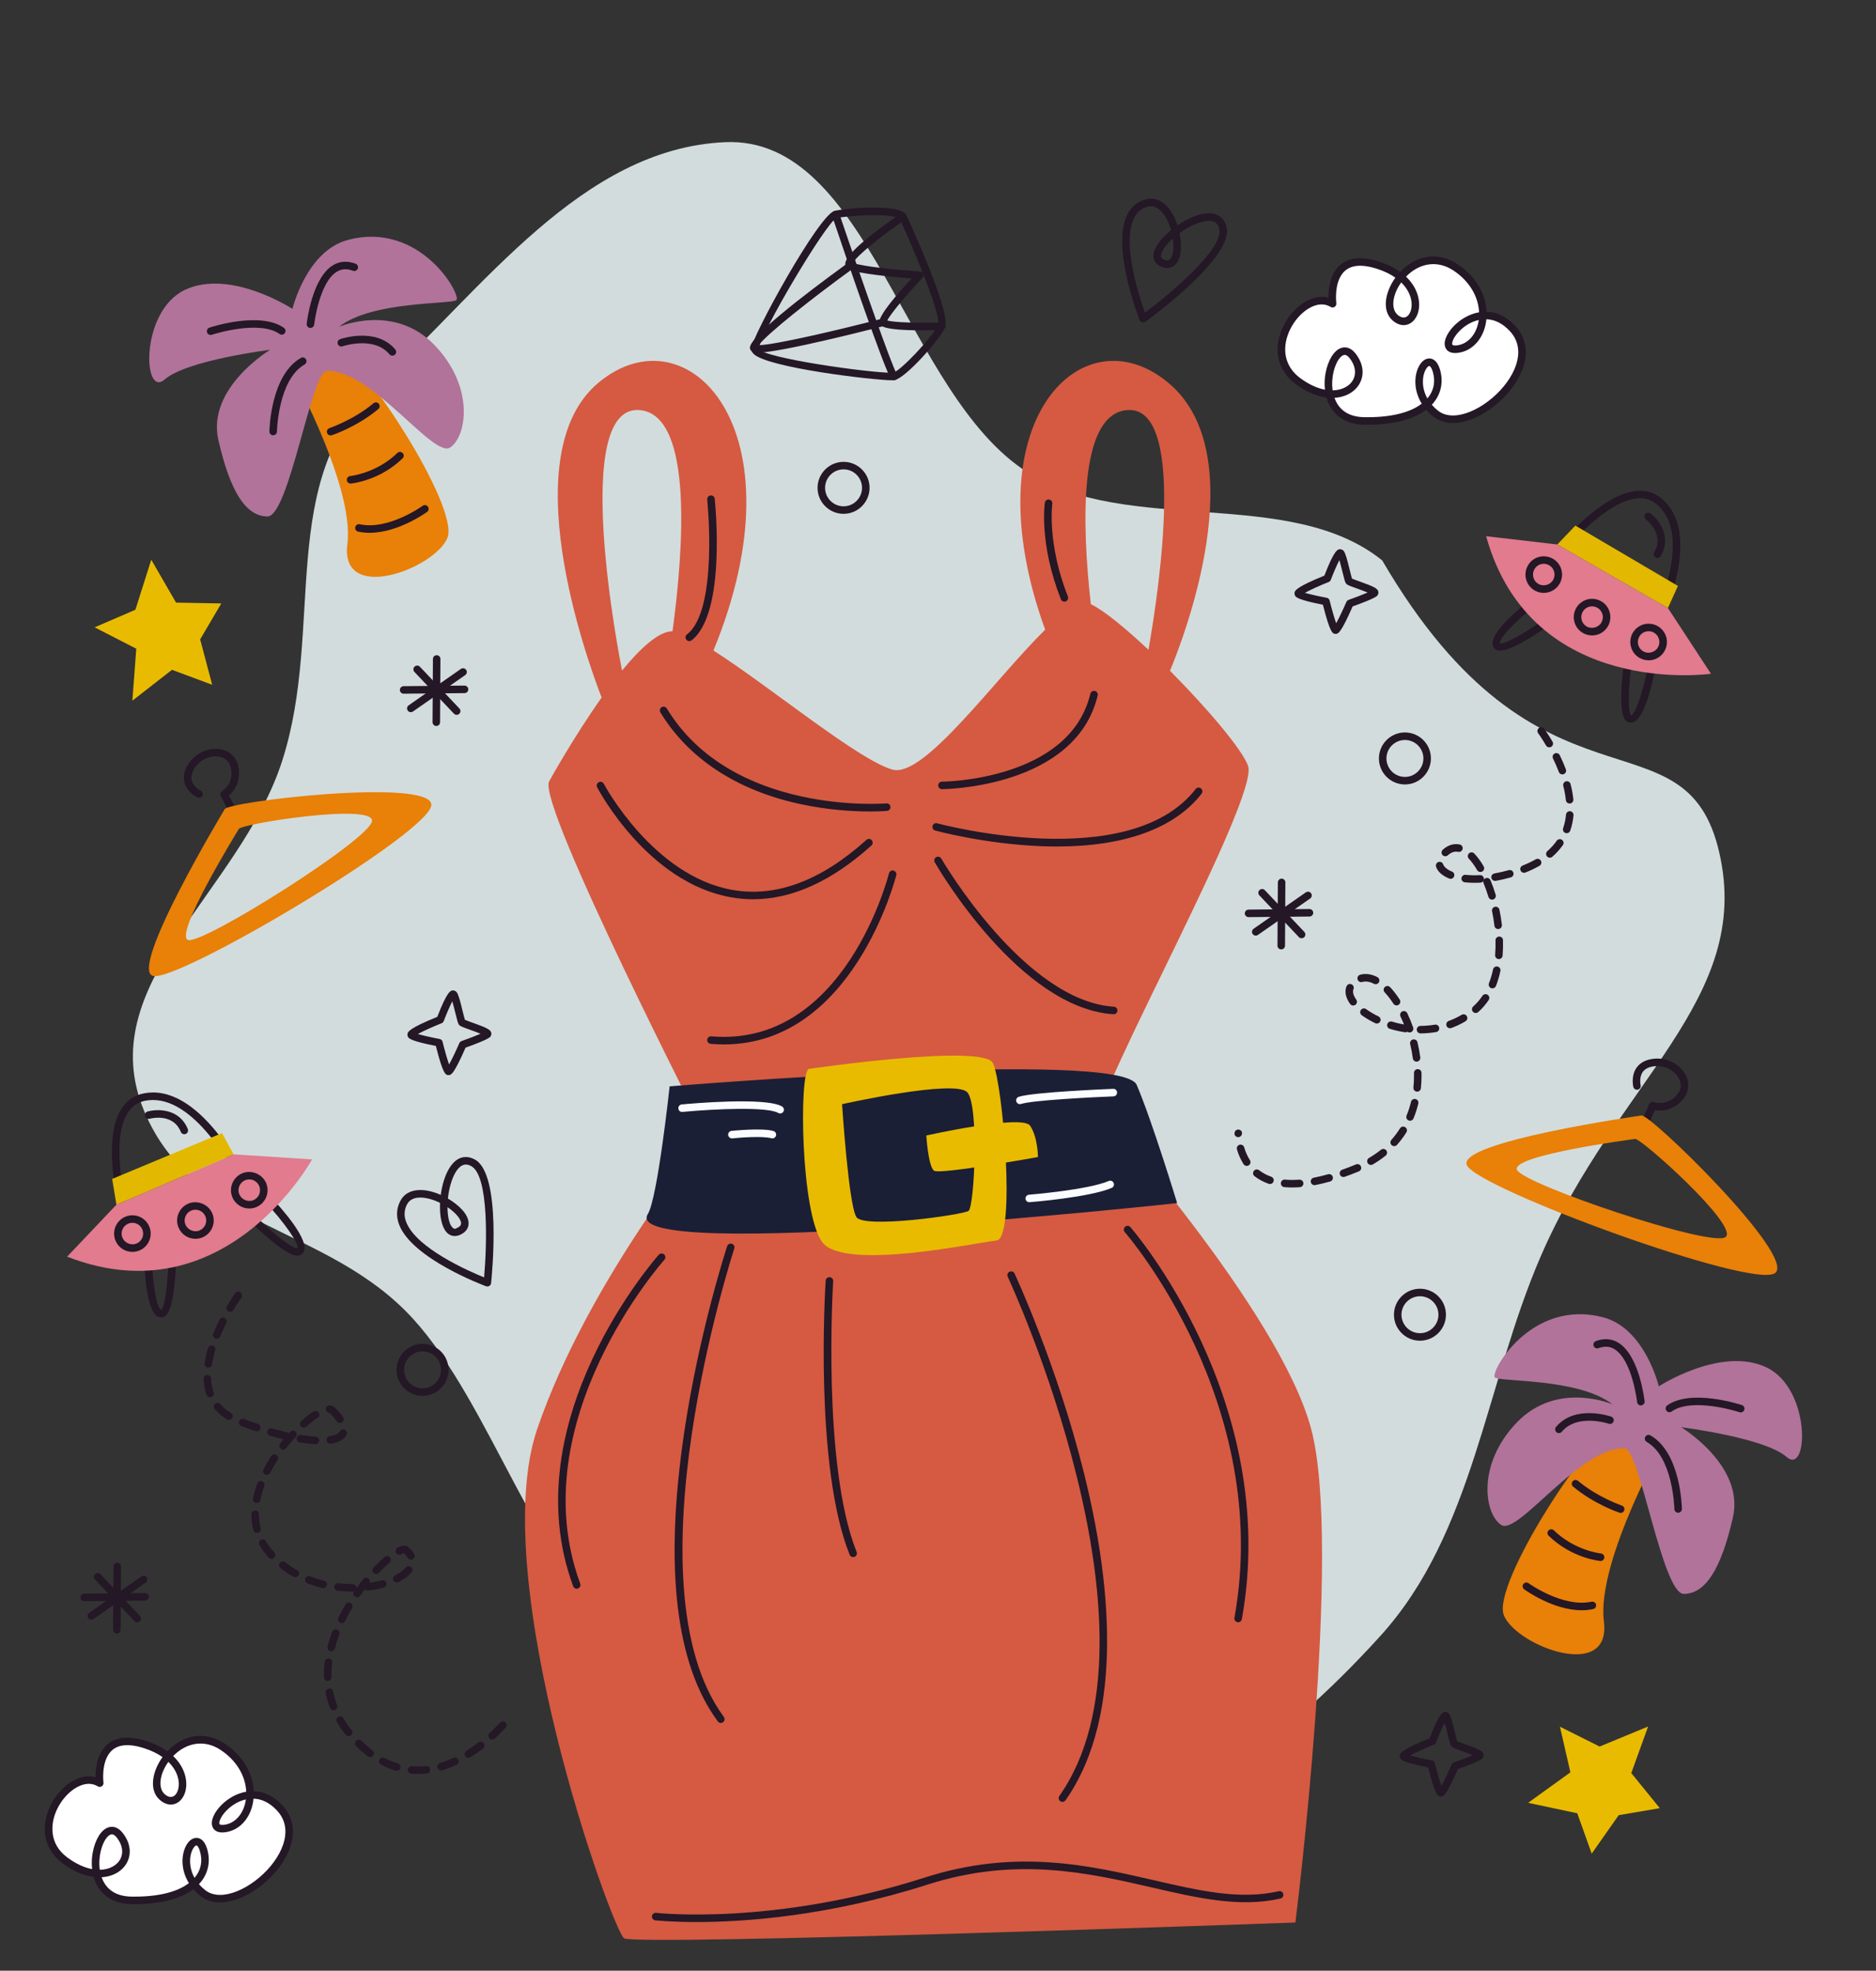 <svg width="79" height="83" viewBox="0 0 79 83" fill="none" xmlns="http://www.w3.org/2000/svg">
<rect x="0" y="0" width="79" height="83" fill="#333333" stroke="none"/>
<path fill-rule="evenodd" clip-rule="evenodd" d="M30.53 5.988C36.6 5.716 38.088 16.597 43.268 19.893C47.489 22.58 54.297 20.457 58.205 23.602C64.881 35.036 70.974 29.645 72.404 35.923C73.814 42.113 68.075 45.536 64.881 52.915C62.546 58.312 62.052 64.57 58.135 68.894C53.981 73.479 48.476 77.744 42.344 77.792C36.263 77.839 31.327 72.915 26.462 69.142C22.587 66.137 20.706 59.172 17.386 55.536C13.794 51.603 8.171 51.77 6.087 46.834C3.81 41.441 10.104 37.59 11.886 32.036C13.689 26.414 11.61 20.21 15.899 16.255C20.367 12.134 24.5 6.258 30.53 5.988Z" fill="#D2DCDD"/>
<g clip-path="url(#clip0_984_858)">
<path d="M11.989 15.134C11.989 15.134 14.953 20.36 14.629 22.91C14.305 25.46 18.302 23.951 18.839 22.659C19.376 21.367 15.158 14.875 13.964 14.523C12.771 14.171 11.989 15.134 11.989 15.134Z" fill="#E98007"/>
<path d="M14.272 13.765C14.272 13.765 16.587 12.761 18.291 14.527C19.995 16.292 19.661 18.38 18.955 18.848C18.249 19.315 15.648 15.556 13.756 15.62C13.114 15.642 12.169 21.765 11.26 21.753C10.352 21.74 9.695 20.719 9.196 18.53C8.697 16.341 11.377 14.732 11.377 14.732C11.377 14.732 7.864 15.168 6.937 15.982C6.01 16.797 5.888 13.094 7.799 12.203C9.71 11.313 12.316 13.009 12.316 13.009C12.316 13.009 12.898 10.571 14.649 10.106C17.721 9.291 19.451 12.457 19.217 12.64C18.984 12.823 15.672 12.667 14.272 13.765Z" fill="#B1739A"/>
<path d="M11.503 18.333H11.501C11.459 18.332 11.419 18.315 11.389 18.285C11.36 18.254 11.344 18.214 11.345 18.172C11.347 18.076 11.399 15.796 12.675 15.072C12.711 15.053 12.753 15.049 12.793 15.061C12.832 15.072 12.866 15.099 12.886 15.135C12.906 15.17 12.912 15.213 12.901 15.252C12.891 15.292 12.866 15.326 12.831 15.348C11.711 15.983 11.662 18.155 11.662 18.177C11.661 18.219 11.644 18.258 11.614 18.288C11.584 18.317 11.545 18.333 11.503 18.333ZM8.869 14.108C8.831 14.107 8.795 14.094 8.767 14.069C8.738 14.045 8.719 14.011 8.713 13.975C8.707 13.938 8.715 13.9 8.734 13.867C8.753 13.835 8.783 13.811 8.819 13.799C8.906 13.77 10.96 13.1 11.962 13.812C11.994 13.837 12.016 13.874 12.022 13.914C12.028 13.955 12.018 13.996 11.995 14.029C11.971 14.063 11.935 14.086 11.895 14.093C11.855 14.101 11.813 14.093 11.779 14.07C10.907 13.451 8.938 14.093 8.918 14.1C8.902 14.105 8.885 14.108 8.869 14.108ZM13.073 13.812C13.051 13.812 13.029 13.808 13.008 13.799C12.988 13.79 12.97 13.776 12.955 13.76C12.94 13.743 12.929 13.723 12.922 13.702C12.915 13.681 12.913 13.659 12.915 13.637C12.924 13.558 13.138 11.711 14.02 11.173C14.307 10.998 14.628 10.976 14.975 11.108C14.995 11.115 15.012 11.126 15.027 11.141C15.043 11.155 15.055 11.172 15.063 11.191C15.072 11.21 15.076 11.23 15.077 11.251C15.078 11.272 15.074 11.293 15.067 11.312C15.059 11.332 15.048 11.349 15.034 11.364C15.02 11.38 15.003 11.392 14.984 11.4C14.965 11.409 14.944 11.413 14.923 11.414C14.903 11.415 14.882 11.411 14.863 11.404C14.608 11.307 14.387 11.319 14.185 11.443C13.436 11.9 13.232 13.654 13.23 13.672C13.221 13.752 13.153 13.812 13.073 13.812ZM16.524 14.98C16.479 14.98 16.434 14.96 16.402 14.923C15.747 14.139 14.438 14.58 14.425 14.585C14.385 14.598 14.342 14.595 14.304 14.577C14.266 14.559 14.237 14.526 14.223 14.487C14.21 14.447 14.212 14.403 14.231 14.366C14.249 14.328 14.282 14.299 14.321 14.285C14.383 14.264 15.852 13.77 16.645 14.72C16.665 14.743 16.677 14.771 16.681 14.801C16.685 14.831 16.68 14.861 16.667 14.888C16.655 14.915 16.634 14.939 16.609 14.955C16.584 14.971 16.554 14.98 16.524 14.98ZM13.923 18.34C13.886 18.34 13.849 18.327 13.82 18.302C13.792 18.278 13.773 18.244 13.767 18.207C13.761 18.17 13.768 18.132 13.788 18.099C13.807 18.067 13.838 18.043 13.873 18.031C13.883 18.028 14.883 17.69 15.726 16.987C15.742 16.973 15.76 16.962 15.78 16.956C15.8 16.949 15.821 16.947 15.842 16.948C15.863 16.95 15.884 16.956 15.902 16.966C15.921 16.975 15.938 16.989 15.951 17.005C15.964 17.021 15.975 17.04 15.981 17.06C15.987 17.08 15.989 17.101 15.987 17.122C15.985 17.143 15.979 17.163 15.969 17.182C15.959 17.2 15.945 17.217 15.928 17.23C15.039 17.973 14.016 18.318 13.973 18.332C13.957 18.337 13.94 18.34 13.923 18.34ZM14.767 20.366C14.726 20.367 14.686 20.352 14.655 20.324C14.625 20.296 14.607 20.257 14.605 20.216C14.603 20.174 14.617 20.134 14.645 20.103C14.672 20.072 14.71 20.053 14.752 20.05C14.763 20.049 15.859 19.931 16.736 19.075C16.767 19.047 16.806 19.032 16.848 19.033C16.889 19.035 16.928 19.052 16.956 19.081C16.985 19.11 17.001 19.15 17.001 19.191C17.002 19.232 16.986 19.272 16.957 19.301C15.998 20.238 14.832 20.36 14.783 20.365C14.777 20.366 14.772 20.366 14.767 20.366ZM15.564 22.44C15.401 22.44 15.239 22.424 15.078 22.39C15.037 22.38 15.003 22.355 14.981 22.32C14.959 22.285 14.951 22.243 14.96 22.202C14.969 22.162 14.993 22.127 15.027 22.104C15.062 22.081 15.104 22.072 15.144 22.08C16.36 22.343 17.786 21.312 17.801 21.302C17.835 21.278 17.877 21.269 17.917 21.276C17.958 21.282 17.995 21.305 18.019 21.338C18.043 21.372 18.054 21.413 18.048 21.454C18.042 21.495 18.02 21.532 17.988 21.558C17.932 21.598 16.765 22.44 15.564 22.44Z" fill="#241726"/>
<path d="M70.182 60.514C70.182 60.514 67.217 65.74 67.541 68.289C67.865 70.839 63.868 69.33 63.331 68.038C62.794 66.746 67.013 60.254 68.207 59.902C69.4 59.55 70.182 60.514 70.182 60.514Z" fill="#E98007"/>
<path d="M67.899 59.145C67.899 59.145 65.584 58.141 63.88 59.906C62.176 61.672 62.509 63.76 63.216 64.227C63.922 64.694 66.523 60.935 68.415 60.999C69.057 61.021 70.002 67.144 70.91 67.132C71.819 67.12 72.475 66.098 72.975 63.909C73.474 61.721 70.794 60.111 70.794 60.111C70.794 60.111 74.307 60.548 75.234 61.362C76.161 62.176 76.282 58.473 74.371 57.583C72.46 56.693 69.855 58.388 69.855 58.388C69.855 58.388 69.272 55.95 67.522 55.486C64.45 54.67 62.72 57.836 62.953 58.019C63.187 58.203 66.499 58.046 67.899 59.145Z" fill="#B1739A"/>
<path d="M70.668 63.712C70.626 63.712 70.587 63.696 70.557 63.667C70.527 63.638 70.51 63.598 70.51 63.556C70.509 63.535 70.459 61.361 69.34 60.727C69.305 60.706 69.28 60.671 69.27 60.632C69.26 60.592 69.265 60.55 69.285 60.514C69.305 60.478 69.339 60.452 69.378 60.44C69.418 60.428 69.46 60.432 69.496 60.452C70.772 61.175 70.825 63.455 70.826 63.551C70.827 63.572 70.823 63.593 70.815 63.612C70.808 63.631 70.796 63.649 70.782 63.664C70.767 63.679 70.75 63.691 70.731 63.699C70.712 63.707 70.691 63.712 70.671 63.712L70.668 63.712ZM73.302 59.487C73.286 59.487 73.269 59.484 73.253 59.479C73.233 59.472 71.264 58.83 70.392 59.45C70.375 59.462 70.356 59.47 70.336 59.475C70.316 59.48 70.295 59.48 70.274 59.477C70.254 59.473 70.234 59.466 70.216 59.455C70.199 59.444 70.184 59.429 70.172 59.412C70.159 59.395 70.151 59.376 70.146 59.356C70.142 59.336 70.141 59.315 70.145 59.294C70.148 59.274 70.156 59.254 70.167 59.236C70.178 59.219 70.192 59.203 70.209 59.191C71.212 58.48 73.266 59.15 73.352 59.178C73.388 59.19 73.419 59.214 73.438 59.247C73.458 59.279 73.465 59.317 73.459 59.354C73.453 59.391 73.434 59.425 73.405 59.449C73.376 59.474 73.34 59.487 73.302 59.487ZM69.098 59.192C69.059 59.192 69.021 59.177 68.992 59.151C68.963 59.125 68.945 59.09 68.941 59.051C68.939 59.033 68.735 57.28 67.985 56.822C67.784 56.699 67.563 56.687 67.308 56.783C67.269 56.796 67.227 56.794 67.19 56.776C67.153 56.759 67.124 56.727 67.11 56.689C67.095 56.651 67.096 56.609 67.112 56.571C67.128 56.533 67.158 56.503 67.195 56.487C67.543 56.355 67.864 56.377 68.15 56.552C69.032 57.09 69.247 58.938 69.255 59.016C69.258 59.038 69.255 59.06 69.249 59.082C69.242 59.103 69.231 59.122 69.216 59.139C69.201 59.156 69.183 59.169 69.162 59.178C69.142 59.187 69.12 59.192 69.098 59.192ZM65.647 60.359C65.617 60.359 65.587 60.35 65.562 60.334C65.536 60.318 65.516 60.295 65.503 60.267C65.491 60.24 65.486 60.21 65.49 60.18C65.494 60.15 65.506 60.122 65.525 60.099C66.319 59.149 67.787 59.643 67.85 59.664C67.889 59.678 67.922 59.707 67.94 59.745C67.959 59.783 67.961 59.826 67.947 59.866C67.934 59.906 67.905 59.938 67.867 59.956C67.829 59.975 67.786 59.977 67.746 59.964C67.733 59.959 66.421 59.52 65.768 60.302C65.737 60.339 65.692 60.359 65.647 60.359ZM68.247 63.719C68.231 63.719 68.214 63.717 68.198 63.711C68.155 63.697 67.132 63.352 66.242 62.609C66.211 62.582 66.192 62.544 66.188 62.502C66.185 62.461 66.198 62.42 66.225 62.388C66.251 62.356 66.289 62.336 66.33 62.332C66.372 62.328 66.413 62.34 66.445 62.366C67.287 63.069 68.287 63.407 68.297 63.411C68.333 63.422 68.364 63.447 68.383 63.479C68.403 63.511 68.41 63.549 68.404 63.586C68.398 63.623 68.379 63.657 68.35 63.682C68.322 63.706 68.285 63.719 68.247 63.719ZM67.404 65.745C67.399 65.745 67.394 65.745 67.388 65.744C67.339 65.74 66.173 65.617 65.214 64.68C65.183 64.651 65.166 64.611 65.166 64.569C65.165 64.527 65.181 64.487 65.211 64.457C65.24 64.427 65.28 64.409 65.322 64.409C65.364 64.408 65.405 64.424 65.435 64.454C66.312 65.31 67.408 65.428 67.419 65.429C67.459 65.434 67.496 65.453 67.522 65.484C67.548 65.515 67.562 65.554 67.56 65.594C67.558 65.635 67.54 65.673 67.511 65.701C67.483 65.729 67.444 65.745 67.404 65.745ZM66.607 67.819C65.405 67.819 64.239 66.977 64.183 66.937C64.167 66.924 64.152 66.909 64.142 66.891C64.131 66.873 64.124 66.854 64.12 66.833C64.117 66.813 64.118 66.792 64.123 66.771C64.128 66.751 64.137 66.732 64.149 66.716C64.174 66.682 64.211 66.659 64.253 66.652C64.294 66.646 64.336 66.656 64.37 66.681C64.385 66.692 65.816 67.721 67.027 67.459C67.067 67.452 67.109 67.46 67.144 67.483C67.178 67.506 67.202 67.541 67.211 67.582C67.22 67.622 67.212 67.664 67.19 67.699C67.168 67.734 67.134 67.759 67.094 67.769C66.934 67.803 66.771 67.82 66.607 67.819ZM35.523 21.641H35.518C34.915 21.639 34.426 21.145 34.428 20.542C34.431 19.941 34.922 19.452 35.523 19.452C35.667 19.451 35.811 19.48 35.944 19.536C36.078 19.591 36.199 19.673 36.3 19.776C36.402 19.878 36.482 19.998 36.537 20.132C36.591 20.265 36.619 20.407 36.618 20.551C36.615 21.152 36.124 21.641 35.523 21.641ZM35.526 19.768C35.096 19.768 34.747 20.116 34.745 20.543C34.744 20.749 34.825 20.947 34.971 21.094C35.116 21.24 35.313 21.323 35.52 21.325H35.523C35.95 21.325 36.299 20.977 36.301 20.55C36.302 20.448 36.282 20.346 36.243 20.252C36.205 20.157 36.148 20.071 36.075 19.999C36.004 19.926 35.918 19.868 35.824 19.828C35.73 19.789 35.629 19.768 35.526 19.768ZM59.162 33.039H59.158C58.554 33.036 58.065 32.543 58.068 31.939C58.07 31.338 58.561 30.849 59.162 30.849C59.307 30.849 59.45 30.878 59.584 30.933C59.717 30.989 59.838 31.07 59.94 31.173C60.041 31.275 60.122 31.396 60.176 31.529C60.231 31.662 60.258 31.805 60.257 31.948C60.254 32.55 59.763 33.039 59.162 33.039ZM59.166 31.166C58.735 31.166 58.386 31.513 58.384 31.941C58.384 32.147 58.465 32.345 58.61 32.492C58.755 32.638 58.953 32.721 59.159 32.722H59.162C59.589 32.722 59.938 32.375 59.941 31.947C59.941 31.845 59.922 31.744 59.883 31.649C59.844 31.555 59.787 31.469 59.715 31.396C59.643 31.323 59.558 31.266 59.463 31.226C59.369 31.186 59.268 31.166 59.166 31.166ZM17.793 58.789H17.789C17.185 58.786 16.696 58.293 16.699 57.689C16.701 57.088 17.192 56.599 17.793 56.599C17.938 56.599 18.081 56.627 18.215 56.683C18.348 56.739 18.469 56.82 18.571 56.923C18.672 57.025 18.753 57.146 18.807 57.279C18.861 57.412 18.889 57.555 18.888 57.698C18.885 58.3 18.394 58.789 17.793 58.789ZM17.797 56.916C17.366 56.916 17.017 57.263 17.015 57.691C17.015 57.897 17.096 58.095 17.241 58.242C17.386 58.388 17.584 58.471 17.79 58.472H17.793C18.22 58.472 18.569 58.125 18.572 57.697C18.572 57.595 18.553 57.494 18.514 57.399C18.475 57.305 18.418 57.219 18.346 57.146C18.274 57.074 18.189 57.016 18.094 56.976C18 56.937 17.899 56.916 17.797 56.916ZM59.795 56.467H59.791C59.187 56.465 58.699 55.971 58.701 55.368C58.703 54.767 59.194 54.278 59.795 54.278C59.94 54.277 60.083 54.306 60.217 54.362C60.35 54.417 60.471 54.499 60.573 54.602C60.675 54.704 60.755 54.825 60.809 54.958C60.864 55.091 60.891 55.233 60.89 55.377C60.887 55.978 60.396 56.467 59.795 56.467ZM59.799 54.594C59.368 54.594 59.019 54.942 59.017 55.369C59.017 55.575 59.098 55.773 59.243 55.92C59.388 56.066 59.586 56.149 59.792 56.151H59.795C60.222 56.151 60.572 55.803 60.574 55.376C60.574 55.273 60.555 55.172 60.516 55.078C60.477 54.983 60.42 54.897 60.348 54.825C60.276 54.752 60.191 54.694 60.096 54.654C60.002 54.615 59.901 54.594 59.799 54.594ZM4.921 68.798H4.921C4.9 68.798 4.879 68.793 4.86 68.785C4.841 68.777 4.824 68.766 4.809 68.751C4.794 68.736 4.783 68.719 4.775 68.699C4.767 68.68 4.763 68.659 4.763 68.639L4.779 65.974C4.779 65.933 4.796 65.893 4.826 65.863C4.855 65.834 4.895 65.817 4.937 65.817H4.938C4.959 65.817 4.979 65.821 4.999 65.829C5.018 65.838 5.035 65.849 5.05 65.864C5.064 65.879 5.076 65.896 5.084 65.916C5.092 65.935 5.096 65.956 5.095 65.976L5.08 68.641C5.079 68.682 5.063 68.722 5.033 68.752C5.003 68.781 4.963 68.798 4.921 68.798Z" fill="#241726"/>
<path d="M3.847 68.216C3.814 68.216 3.781 68.206 3.753 68.186C3.726 68.166 3.706 68.138 3.696 68.106C3.686 68.073 3.686 68.039 3.697 68.007C3.708 67.975 3.729 67.947 3.757 67.928L5.957 66.394C5.991 66.37 6.034 66.361 6.075 66.368C6.117 66.376 6.153 66.399 6.177 66.434C6.189 66.451 6.198 66.47 6.202 66.49C6.207 66.51 6.207 66.531 6.203 66.552C6.2 66.572 6.192 66.592 6.181 66.609C6.17 66.627 6.155 66.642 6.138 66.654L3.938 68.188C3.911 68.206 3.88 68.216 3.847 68.216Z" fill="#241726"/>
<path d="M5.779 68.328C5.737 68.328 5.695 68.311 5.664 68.279L4.001 66.521C3.972 66.491 3.956 66.45 3.957 66.408C3.959 66.366 3.976 66.326 4.007 66.297C4.037 66.269 4.078 66.253 4.12 66.254C4.162 66.255 4.202 66.273 4.231 66.303L5.894 68.061C5.915 68.084 5.929 68.112 5.935 68.142C5.94 68.173 5.936 68.204 5.924 68.233C5.912 68.261 5.892 68.285 5.866 68.302C5.84 68.319 5.81 68.328 5.779 68.328Z" fill="#241726"/>
<path d="M3.547 67.438C3.505 67.438 3.464 67.421 3.434 67.392C3.405 67.362 3.388 67.322 3.387 67.28C3.387 67.238 3.404 67.198 3.433 67.168C3.463 67.138 3.503 67.121 3.545 67.121L6.108 67.096H6.109C6.15 67.096 6.191 67.112 6.221 67.142C6.251 67.171 6.268 67.212 6.268 67.254C6.268 67.296 6.252 67.336 6.222 67.366C6.193 67.396 6.153 67.413 6.111 67.413L3.548 67.438H3.547ZM18.373 30.577H18.372C18.352 30.577 18.331 30.573 18.312 30.564C18.293 30.556 18.275 30.545 18.261 30.53C18.246 30.515 18.234 30.497 18.227 30.478C18.219 30.459 18.215 30.438 18.215 30.418L18.231 27.753C18.231 27.712 18.248 27.672 18.277 27.642C18.307 27.613 18.347 27.596 18.389 27.596H18.39C18.411 27.596 18.431 27.6 18.45 27.608C18.47 27.616 18.487 27.628 18.502 27.643C18.516 27.658 18.528 27.675 18.535 27.695C18.543 27.714 18.547 27.735 18.547 27.755L18.531 30.419C18.531 30.461 18.514 30.501 18.485 30.531C18.455 30.56 18.415 30.577 18.373 30.577Z" fill="#241726"/>
<path d="M17.299 29.995C17.265 29.995 17.232 29.985 17.205 29.965C17.178 29.945 17.158 29.917 17.148 29.884C17.138 29.852 17.138 29.818 17.149 29.786C17.16 29.754 17.181 29.726 17.209 29.707L19.409 28.173C19.443 28.149 19.486 28.14 19.527 28.148C19.568 28.155 19.605 28.178 19.629 28.213C19.641 28.23 19.649 28.249 19.654 28.269C19.658 28.29 19.659 28.311 19.655 28.331C19.651 28.352 19.644 28.371 19.633 28.389C19.621 28.406 19.607 28.421 19.59 28.433L17.39 29.967C17.362 29.986 17.331 29.995 17.299 29.995Z" fill="#241726"/>
<path d="M19.231 30.107C19.189 30.107 19.147 30.09 19.116 30.058L17.452 28.3C17.424 28.27 17.408 28.229 17.409 28.187C17.41 28.145 17.428 28.105 17.459 28.076C17.489 28.047 17.53 28.032 17.572 28.033C17.614 28.034 17.654 28.052 17.683 28.082L19.346 29.84C19.367 29.863 19.381 29.891 19.387 29.921C19.392 29.952 19.388 29.983 19.376 30.012C19.364 30.04 19.343 30.064 19.318 30.081C19.292 30.098 19.262 30.107 19.231 30.107Z" fill="#241726"/>
<path d="M16.998 29.216C16.956 29.217 16.916 29.2 16.886 29.171C16.856 29.141 16.839 29.101 16.839 29.059C16.839 29.017 16.855 28.977 16.885 28.947C16.915 28.917 16.955 28.9 16.997 28.9L19.559 28.875H19.56C19.602 28.875 19.643 28.892 19.672 28.921C19.702 28.951 19.719 28.991 19.72 29.033C19.72 29.075 19.703 29.115 19.674 29.145C19.645 29.175 19.604 29.192 19.562 29.192L17 29.216H16.998ZM53.954 39.987H53.953C53.933 39.987 53.912 39.983 53.893 39.975C53.874 39.967 53.856 39.955 53.842 39.94C53.827 39.925 53.816 39.908 53.808 39.889C53.8 39.869 53.796 39.849 53.796 39.828L53.812 37.164C53.812 37.122 53.829 37.082 53.858 37.052C53.888 37.023 53.928 37.006 53.97 37.006H53.971C53.992 37.006 54.012 37.011 54.032 37.019C54.051 37.027 54.068 37.039 54.083 37.053C54.097 37.068 54.109 37.086 54.117 37.105C54.124 37.124 54.129 37.145 54.128 37.166L54.113 39.83C54.112 39.872 54.096 39.912 54.066 39.941C54.036 39.971 53.996 39.987 53.954 39.987Z" fill="#241726"/>
<path d="M52.88 39.406C52.846 39.406 52.814 39.395 52.786 39.375C52.759 39.355 52.739 39.327 52.729 39.295C52.719 39.263 52.719 39.228 52.73 39.196C52.741 39.164 52.762 39.137 52.79 39.117L54.99 37.584C55.024 37.56 55.067 37.55 55.108 37.558C55.149 37.565 55.186 37.589 55.21 37.623C55.222 37.64 55.231 37.659 55.235 37.68C55.239 37.7 55.24 37.721 55.236 37.741C55.233 37.762 55.225 37.781 55.214 37.799C55.203 37.816 55.188 37.832 55.171 37.843L52.971 39.377C52.943 39.396 52.912 39.406 52.88 39.406Z" fill="#241726"/>
<path d="M54.812 39.517C54.77 39.517 54.728 39.501 54.697 39.468L53.033 37.71C53.005 37.68 52.989 37.639 52.99 37.597C52.992 37.555 53.009 37.515 53.04 37.486C53.07 37.458 53.111 37.442 53.153 37.443C53.195 37.444 53.235 37.462 53.264 37.493L54.927 39.25C54.948 39.273 54.962 39.301 54.968 39.331C54.973 39.362 54.969 39.393 54.957 39.422C54.945 39.45 54.925 39.474 54.899 39.491C54.873 39.508 54.843 39.517 54.812 39.517Z" fill="#241726"/>
<path d="M52.579 38.627C52.537 38.627 52.497 38.61 52.467 38.581C52.437 38.551 52.42 38.511 52.42 38.469C52.42 38.427 52.437 38.387 52.466 38.357C52.496 38.327 52.536 38.31 52.578 38.31L55.141 38.285H55.141C55.162 38.285 55.183 38.289 55.202 38.297C55.221 38.305 55.239 38.317 55.254 38.331C55.268 38.346 55.28 38.363 55.288 38.382C55.296 38.401 55.301 38.422 55.301 38.443C55.301 38.464 55.297 38.484 55.289 38.504C55.281 38.523 55.27 38.54 55.255 38.555C55.24 38.57 55.223 38.582 55.204 38.59C55.185 38.598 55.164 38.602 55.144 38.602L52.581 38.627H52.579ZM18.89 45.28C18.773 45.28 18.662 45.28 18.354 44.051C17.313 43.851 17.225 43.733 17.191 43.688C17.162 43.648 17.149 43.576 17.163 43.528C17.181 43.462 17.225 43.307 18.415 42.827C18.842 41.714 18.986 41.714 19.083 41.714C19.133 41.714 19.202 41.75 19.232 41.79C19.308 41.892 19.378 42.159 19.482 42.587C19.515 42.72 19.555 42.881 19.578 42.952C19.64 42.98 19.778 43.029 19.892 43.07C20.504 43.289 20.662 43.364 20.69 43.51C20.701 43.565 20.673 43.645 20.631 43.682C20.507 43.793 19.916 44.013 19.606 44.123C19.102 45.269 18.995 45.274 18.899 45.28C18.897 45.28 18.893 45.28 18.89 45.28ZM17.594 43.551C17.802 43.611 18.181 43.697 18.512 43.759C18.573 43.771 18.622 43.817 18.637 43.877C18.721 44.22 18.832 44.61 18.912 44.833C19.027 44.626 19.202 44.258 19.343 43.934C19.361 43.893 19.394 43.862 19.436 43.847C19.719 43.748 20.038 43.626 20.237 43.539C20.098 43.48 19.908 43.412 19.785 43.368C19.436 43.243 19.37 43.216 19.325 43.156C19.286 43.103 19.262 43.015 19.175 42.662C19.142 42.529 19.092 42.325 19.047 42.173C18.944 42.37 18.799 42.707 18.686 43.005C18.678 43.025 18.666 43.044 18.651 43.06C18.635 43.075 18.617 43.088 18.596 43.096C18.229 43.242 17.812 43.429 17.594 43.551ZM56.246 26.697C56.129 26.697 56.018 26.697 55.709 25.469C54.668 25.268 54.577 25.146 54.546 25.105C54.517 25.066 54.504 24.993 54.518 24.946C54.537 24.879 54.58 24.724 55.77 24.245C56.197 23.131 56.342 23.131 56.438 23.131C56.488 23.131 56.557 23.167 56.587 23.207C56.663 23.31 56.733 23.577 56.838 24.003C56.87 24.137 56.91 24.298 56.933 24.369C56.995 24.397 57.133 24.447 57.247 24.487C57.859 24.707 58.017 24.781 58.045 24.927C58.056 24.982 58.028 25.062 57.987 25.099C57.862 25.21 57.271 25.43 56.961 25.541C56.457 26.686 56.35 26.692 56.255 26.697C56.252 26.697 56.248 26.697 56.246 26.697ZM54.949 24.969C55.157 25.029 55.536 25.115 55.867 25.177C55.928 25.188 55.977 25.234 55.992 25.294C56.077 25.637 56.187 26.028 56.267 26.251C56.382 26.043 56.557 25.676 56.698 25.351C56.707 25.331 56.72 25.313 56.736 25.298C56.752 25.284 56.77 25.272 56.791 25.265C57.074 25.165 57.393 25.043 57.592 24.956C57.453 24.898 57.263 24.829 57.14 24.785C56.791 24.66 56.725 24.633 56.681 24.573C56.641 24.52 56.617 24.432 56.53 24.079C56.497 23.946 56.447 23.743 56.403 23.59C56.299 23.788 56.154 24.125 56.041 24.422C56.033 24.443 56.021 24.462 56.006 24.477C55.991 24.493 55.972 24.505 55.952 24.513C55.584 24.66 55.167 24.847 54.949 24.969ZM60.678 75.665C60.561 75.665 60.45 75.665 60.142 74.436C59.101 74.236 59.009 74.114 58.979 74.073C58.949 74.033 58.937 73.961 58.95 73.913C58.969 73.846 59.013 73.692 60.202 73.213C60.629 72.099 60.774 72.099 60.87 72.099C60.921 72.099 60.989 72.135 61.019 72.175C61.096 72.278 61.165 72.544 61.27 72.971C61.303 73.104 61.342 73.266 61.365 73.337C61.428 73.365 61.565 73.414 61.679 73.455C62.291 73.674 62.449 73.749 62.478 73.895C62.488 73.95 62.46 74.03 62.419 74.067C62.295 74.178 61.704 74.397 61.394 74.508C60.89 75.654 60.782 75.659 60.687 75.665L60.678 75.665ZM59.381 73.936C59.59 73.996 59.969 74.082 60.3 74.144C60.361 74.155 60.41 74.201 60.424 74.261C60.509 74.604 60.62 74.995 60.699 75.218C60.815 75.01 60.989 74.643 61.131 74.318C61.148 74.278 61.182 74.247 61.223 74.232C61.506 74.132 61.826 74.01 62.025 73.923C61.885 73.865 61.696 73.797 61.573 73.752C61.224 73.627 61.158 73.6 61.113 73.54C61.074 73.487 61.049 73.399 60.962 73.046C60.93 72.913 60.88 72.71 60.835 72.557C60.731 72.755 60.586 73.092 60.474 73.39C60.466 73.41 60.454 73.429 60.438 73.445C60.423 73.46 60.404 73.472 60.384 73.481C60.017 73.627 59.6 73.814 59.381 73.936ZM20.523 54.183C20.504 54.183 20.486 54.18 20.468 54.174C20.343 54.127 17.387 53.018 16.818 51.604C16.68 51.263 16.689 50.928 16.842 50.611C16.998 50.29 17.294 50.12 17.7 50.12C17.961 50.12 18.26 50.192 18.561 50.326C18.668 49.519 19.023 48.73 19.615 48.73C19.743 48.73 19.874 48.767 20.006 48.841C21.117 49.466 20.729 53.575 20.681 54.041C20.677 54.08 20.658 54.117 20.629 54.143C20.6 54.169 20.562 54.183 20.523 54.183ZM17.701 50.437C17.42 50.437 17.228 50.541 17.128 50.748C17.013 50.986 17.008 51.227 17.112 51.486C17.551 52.577 19.722 53.531 20.386 53.801C20.503 52.464 20.598 49.538 19.85 49.117C19.767 49.07 19.688 49.047 19.615 49.047C19.227 49.047 18.935 49.759 18.862 50.48C19.289 50.73 19.743 51.137 19.733 51.538C19.729 51.676 19.668 51.868 19.397 51.997C19.313 52.037 19.23 52.058 19.151 52.058C19.021 52.058 18.903 52.004 18.808 51.902C18.606 51.685 18.505 51.226 18.531 50.662C18.24 50.518 17.941 50.437 17.701 50.437ZM18.844 50.843C18.846 51.232 18.918 51.555 19.04 51.686C19.142 51.797 19.186 51.747 19.26 51.711C19.413 51.639 19.415 51.56 19.416 51.53C19.421 51.347 19.186 51.072 18.844 50.843ZM48.139 13.581C48.108 13.581 48.077 13.571 48.05 13.553C48.024 13.535 48.004 13.51 47.992 13.48C47.943 13.356 46.796 10.415 47.469 9.047C47.632 8.717 47.886 8.5 48.225 8.403C48.303 8.38 48.385 8.368 48.466 8.367C49.026 8.367 49.398 8.914 49.584 9.492C50.052 9.17 50.534 8.983 50.906 8.983C51.303 8.983 51.569 9.194 51.654 9.576C51.931 10.821 48.612 13.275 48.233 13.55C48.205 13.57 48.173 13.581 48.139 13.581ZM48.466 8.684C48.414 8.684 48.363 8.692 48.313 8.707C48.059 8.78 47.877 8.937 47.753 9.187C47.234 10.242 47.973 12.496 48.215 13.17C49.288 12.366 51.531 10.482 51.345 9.645C51.293 9.409 51.153 9.3 50.906 9.3C50.582 9.3 50.106 9.501 49.67 9.819C49.761 10.262 49.769 10.803 49.538 11.096C49.44 11.22 49.307 11.286 49.154 11.286H49.154C49.074 11.286 48.987 11.268 48.897 11.23C48.662 11.132 48.593 10.966 48.577 10.845C48.52 10.406 49.051 9.911 49.315 9.694C49.169 9.177 48.861 8.684 48.466 8.684ZM49.389 10.047C49.023 10.374 48.873 10.66 48.892 10.804C48.897 10.844 48.916 10.895 49.02 10.938C49.142 10.989 49.224 10.982 49.289 10.9C49.406 10.752 49.441 10.42 49.389 10.047Z" fill="#241726"/>
<path d="M4.2 75.101C4.2 75.101 3.888 72.73 6.17 73.497C8.453 74.264 7.709 76.436 6.839 75.693C5.969 74.95 7.601 72.43 9.348 73.552C11.095 74.674 10.704 76.851 9.465 77.012C8.226 77.173 10.215 74.477 11.776 76.142C13.337 77.806 9.929 80.842 8.536 79.726C7.142 78.61 8.233 76.809 8.567 77.906C8.901 79.004 8 80.081 5.528 80.038C3.056 79.995 4.181 76.193 5.045 77.3C5.909 78.407 4.475 79.656 2.731 78.352C0.988 77.048 2.977 74.352 4.2 75.101Z" fill="white"/>
<path d="M5.668 80.198L5.525 80.196C4.715 80.182 4.145 79.767 3.944 79.052C3.517 78.998 3.068 78.801 2.636 78.479C1.953 77.968 1.722 77.192 2.002 76.351C2.288 75.489 3.052 74.814 3.74 74.814C3.839 74.814 3.935 74.827 4.027 74.853C4.024 74.523 4.075 73.962 4.41 73.58C4.784 73.153 5.399 73.071 6.22 73.347C6.537 73.453 6.815 73.592 7.048 73.759C7.44 73.345 7.941 73.11 8.442 73.11C8.781 73.11 9.115 73.214 9.434 73.418C10.188 73.903 10.647 74.649 10.684 75.439C11.127 75.451 11.533 75.651 11.891 76.033C12.377 76.552 12.467 77.248 12.143 77.994C11.652 79.129 10.309 80.125 9.27 80.125C8.945 80.125 8.664 80.032 8.436 79.849C8.33 79.764 8.231 79.67 8.142 79.567C7.597 79.98 6.746 80.198 5.668 80.198ZM4.28 79.064C4.421 79.464 4.756 79.867 5.531 79.88L5.668 79.881C6.911 79.881 7.59 79.59 7.955 79.313C7.606 78.749 7.633 78.134 7.827 77.753C7.939 77.533 8.101 77.406 8.273 77.406C8.388 77.406 8.598 77.465 8.719 77.86C8.886 78.41 8.762 78.947 8.378 79.356C8.454 79.444 8.539 79.526 8.635 79.602C8.805 79.739 9.019 79.808 9.271 79.808C10.183 79.808 11.414 78.884 11.853 77.869C12.044 77.428 12.166 76.789 11.661 76.25C11.363 75.932 11.032 75.766 10.677 75.755C10.602 76.513 10.128 77.086 9.486 77.169C9.068 77.225 8.928 77.004 8.92 76.802C8.902 76.355 9.545 75.604 10.369 75.462C10.339 74.772 9.933 74.116 9.263 73.685C8.604 73.262 7.848 73.387 7.293 73.961C7.832 74.474 7.932 75.106 7.782 75.527C7.677 75.821 7.452 76.003 7.195 76.004C7.041 76.004 6.882 75.938 6.736 75.813C6.256 75.403 6.411 74.602 6.845 74.003C6.641 73.86 6.398 73.741 6.12 73.647C5.43 73.415 4.936 73.46 4.648 73.789C4.252 74.24 4.356 75.072 4.357 75.081C4.361 75.11 4.357 75.141 4.344 75.168C4.332 75.195 4.312 75.218 4.287 75.234C4.261 75.251 4.232 75.259 4.202 75.26C4.172 75.26 4.143 75.252 4.118 75.236C4.004 75.166 3.873 75.13 3.74 75.13C3.189 75.13 2.544 75.723 2.302 76.451C2.191 76.784 2.021 77.623 2.826 78.225C3.178 78.488 3.538 78.658 3.88 78.722C3.81 78.108 3.998 77.509 4.245 77.202C4.384 77.03 4.545 76.94 4.712 76.94C4.827 76.94 5.001 76.985 5.17 77.203C5.477 77.596 5.547 78.039 5.361 78.419C5.179 78.794 4.769 79.036 4.28 79.064ZM8.273 77.723C8.243 77.723 8.173 77.77 8.109 77.896C7.968 78.175 7.944 78.648 8.192 79.091C8.464 78.771 8.544 78.373 8.415 77.953C8.365 77.785 8.301 77.723 8.273 77.723ZM4.712 77.256C4.645 77.256 4.567 77.307 4.492 77.4C4.281 77.662 4.126 78.222 4.203 78.751C4.604 78.744 4.938 78.565 5.077 78.28C5.207 78.013 5.15 77.691 4.921 77.397C4.87 77.333 4.793 77.256 4.712 77.256ZM10.354 75.787C9.691 75.934 9.226 76.544 9.236 76.789C9.237 76.819 9.239 76.861 9.365 76.861C9.389 76.861 9.416 76.859 9.445 76.855C9.92 76.793 10.276 76.365 10.354 75.787ZM7.089 74.205C6.715 74.726 6.643 75.317 6.942 75.572C7.167 75.765 7.386 75.694 7.484 75.421C7.598 75.102 7.513 74.617 7.089 74.205Z" fill="#241726"/>
<path d="M56.116 12.792C56.116 12.792 55.804 10.421 58.087 11.188C60.369 11.955 59.625 14.127 58.755 13.383C57.885 12.64 59.518 10.12 61.265 11.243C63.011 12.365 62.621 14.542 61.382 14.703C60.143 14.863 62.132 12.168 63.692 13.832C65.253 15.497 61.845 18.533 60.452 17.417C59.058 16.301 60.149 14.499 60.483 15.597C60.818 16.695 59.916 17.772 57.444 17.729C54.972 17.686 56.098 13.884 56.962 14.991C57.825 16.098 56.391 17.347 54.648 16.043C52.904 14.739 54.893 12.043 56.116 12.792Z" fill="white"/>
<path d="M57.585 17.888L57.441 17.887C56.631 17.873 56.061 17.458 55.86 16.743C55.434 16.689 54.984 16.492 54.553 16.169C53.87 15.658 53.638 14.883 53.918 14.041C54.205 13.18 54.968 12.504 55.656 12.504C55.755 12.504 55.851 12.518 55.943 12.544C55.94 12.214 55.991 11.652 56.326 11.271C56.7 10.845 57.316 10.762 58.137 11.038C58.454 11.144 58.731 11.283 58.964 11.45C59.357 11.035 59.858 10.801 60.358 10.801C60.697 10.801 61.031 10.905 61.35 11.109C62.105 11.594 62.563 12.34 62.601 13.13C63.044 13.142 63.449 13.342 63.808 13.724C64.293 14.242 64.383 14.939 64.06 15.685C63.568 16.82 62.226 17.815 61.187 17.816H61.187C60.862 17.816 60.581 17.723 60.353 17.54C60.247 17.455 60.148 17.361 60.059 17.258C59.513 17.671 58.663 17.888 57.585 17.888ZM56.196 16.755C56.337 17.155 56.672 17.557 57.447 17.571L57.585 17.572C58.828 17.572 59.506 17.28 59.871 17.003C59.523 16.441 59.549 15.825 59.743 15.444C59.855 15.223 60.017 15.097 60.189 15.097C60.304 15.097 60.514 15.156 60.635 15.551C60.802 16.101 60.678 16.638 60.295 17.047C60.372 17.137 60.458 17.219 60.551 17.293C60.721 17.43 60.935 17.499 61.187 17.499H61.187C62.099 17.499 63.33 16.574 63.77 15.559C63.961 15.118 64.082 14.48 63.577 13.941C63.279 13.623 62.949 13.457 62.593 13.446C62.519 14.204 62.044 14.777 61.402 14.86C60.984 14.915 60.844 14.695 60.836 14.493C60.818 14.046 61.462 13.295 62.285 13.153C62.255 12.463 61.849 11.806 61.179 11.376C60.52 10.952 59.764 11.078 59.209 11.652C59.748 12.165 59.848 12.796 59.698 13.218C59.593 13.512 59.368 13.694 59.111 13.694H59.111C58.957 13.694 58.798 13.629 58.652 13.504C58.172 13.094 58.328 12.293 58.761 11.694C58.558 11.551 58.315 11.432 58.036 11.338C57.346 11.106 56.852 11.151 56.564 11.48C56.168 11.931 56.272 12.763 56.273 12.771C56.277 12.801 56.273 12.831 56.26 12.858C56.248 12.886 56.228 12.909 56.203 12.925C56.178 12.941 56.148 12.95 56.118 12.951C56.089 12.951 56.059 12.943 56.034 12.927C55.92 12.857 55.789 12.82 55.656 12.821C55.106 12.821 54.461 13.414 54.218 14.142C53.984 14.845 54.175 15.492 54.742 15.916C55.094 16.18 55.455 16.349 55.796 16.413C55.726 15.799 55.914 15.2 56.162 14.893C56.3 14.721 56.461 14.63 56.628 14.63C56.743 14.63 56.917 14.676 57.086 14.893C57.393 15.287 57.463 15.73 57.278 16.11C57.095 16.485 56.685 16.727 56.196 16.755ZM60.189 15.414C60.16 15.414 60.09 15.461 60.025 15.587C59.883 15.866 59.86 16.34 60.108 16.782C60.38 16.462 60.46 16.064 60.332 15.643C60.281 15.476 60.217 15.414 60.189 15.414ZM56.628 14.947C56.561 14.947 56.483 14.998 56.408 15.091C56.197 15.353 56.042 15.913 56.119 16.441C56.521 16.435 56.854 16.256 56.993 15.971C57.123 15.704 57.066 15.382 56.837 15.088C56.786 15.024 56.709 14.947 56.628 14.947ZM62.271 13.478C61.607 13.625 61.142 14.235 61.152 14.48C61.153 14.51 61.155 14.551 61.281 14.551C61.306 14.551 61.332 14.549 61.361 14.546C61.836 14.484 62.193 14.056 62.271 13.478ZM59.006 11.895C58.631 12.417 58.56 13.008 58.858 13.263C59.083 13.456 59.302 13.385 59.4 13.111C59.514 12.792 59.429 12.307 59.006 11.895Z" fill="#241726"/>
<path d="M67.362 73.56L69.404 72.715L68.695 74.677L69.895 76.155L68.165 76.45L67.028 78.07L66.42 76.37L64.351 75.93L66.131 74.646L65.69 72.724L67.362 73.56ZM5.702 25.681L6.37 23.575L7.414 25.381L9.318 25.416L8.429 26.928L8.935 28.841L7.243 28.211L5.574 29.511L5.739 27.322L3.985 26.421L5.702 25.681Z" fill="#E9BB00"/>
<path d="M37.544 16.016C36.85 16.016 32.288 15.494 31.724 14.895C31.646 14.813 31.633 14.733 31.637 14.68C31.667 14.168 34.484 9.029 35.152 8.879C35.449 8.813 36.141 8.744 36.787 8.744C37.904 8.744 38.083 8.951 38.141 9.019C38.151 9.03 38.159 9.043 38.166 9.057C38.612 10.028 40.049 13.243 39.792 13.805C39.55 14.333 38.14 15.915 37.677 16.007C37.651 16.012 37.606 16.016 37.544 16.016ZM36.787 9.06C36.171 9.06 35.495 9.127 35.221 9.188C34.803 9.346 31.989 14.085 31.953 14.699C32.196 15.084 36.554 15.699 37.544 15.699C37.576 15.699 37.601 15.699 37.615 15.696C37.894 15.641 39.243 14.243 39.504 13.673C39.635 13.378 38.77 11.136 37.889 9.215C37.84 9.176 37.621 9.06 36.787 9.06Z" fill="#241726"/>
<path d="M37.649 16.011C37.605 16.011 37.561 15.993 37.529 15.959C37.282 15.69 35.559 10.629 35.037 9.084C35.025 9.045 35.029 9.003 35.048 8.967C35.067 8.93 35.099 8.903 35.138 8.89C35.177 8.876 35.219 8.879 35.256 8.896C35.293 8.914 35.322 8.945 35.337 8.983C36.175 11.461 37.575 15.489 37.766 15.749C37.825 15.813 37.819 15.911 37.755 15.97C37.725 15.998 37.687 16.011 37.649 16.011Z" fill="#241726"/>
<path d="M38.793 13.912C37.165 13.912 37.081 13.716 37.047 13.636C37.01 13.549 36.914 13.325 38.389 11.728C37.682 11.673 36.129 11.533 35.737 11.338C35.653 11.296 35.601 11.22 35.595 11.13C35.564 10.686 37.046 9.6 37.932 8.992C37.966 8.969 38.008 8.961 38.049 8.969C38.089 8.977 38.125 9.001 38.148 9.035C38.172 9.069 38.181 9.111 38.174 9.152C38.167 9.192 38.144 9.229 38.111 9.253C37.127 9.928 36.052 10.787 35.923 11.074C36.326 11.227 37.806 11.373 38.742 11.436C38.771 11.438 38.8 11.449 38.824 11.466C38.848 11.484 38.867 11.508 38.878 11.536C38.889 11.564 38.892 11.595 38.886 11.624C38.88 11.653 38.867 11.681 38.846 11.703C38.2 12.388 37.492 13.225 37.365 13.498C37.65 13.585 38.722 13.61 39.643 13.58C39.73 13.581 39.803 13.646 39.806 13.733C39.807 13.775 39.792 13.816 39.763 13.847C39.734 13.877 39.694 13.895 39.652 13.896C39.366 13.906 39.08 13.911 38.793 13.912Z" fill="#241726"/>
<path d="M31.895 14.854C31.852 14.855 31.808 14.852 31.766 14.845C31.67 14.827 31.602 14.765 31.582 14.678C31.484 14.245 33.775 12.476 35.715 11.068C35.731 11.056 35.751 11.047 35.771 11.042C35.791 11.037 35.812 11.036 35.833 11.04C35.853 11.043 35.873 11.05 35.891 11.061C35.908 11.072 35.924 11.086 35.936 11.103C35.987 11.174 35.971 11.273 35.901 11.324C34.146 12.598 32.296 14.069 31.948 14.54C32.667 14.521 35.382 13.88 37.153 13.421C37.237 13.398 37.324 13.45 37.346 13.534C37.368 13.619 37.317 13.705 37.233 13.727C36.767 13.848 32.854 14.854 31.895 14.854Z" fill="#241726"/>
<path d="M52.555 32.249C52.286 31.532 50.808 29.8 49.269 28.251C49.79 27.007 52.864 19.176 49.196 16.119C45.566 13.095 40.84 17.772 44.013 26.521C41.9 28.596 38.915 32.777 37.589 32.415C36.164 32.026 32.416 28.912 30.044 27.398C33.87 18.087 28.949 12.995 25.201 16.119C21.608 19.113 24.685 27.697 25.335 29.379C24.134 31.075 23.122 32.914 23.122 32.914C22.623 33.911 29.773 47.88 29.773 47.88C29.773 47.88 46.402 48.379 46.236 47.215C46.07 46.051 53.054 33.579 52.555 32.249ZM26.195 28.242C26.13 27.916 23.917 16.791 27.03 17.283C29.178 17.622 28.79 23.107 28.321 26.587C27.746 26.584 26.971 27.294 26.195 28.242ZM47.366 17.283C49.987 16.869 48.833 24.688 48.363 27.368C47.382 26.445 46.471 25.698 45.935 25.447C45.554 22.024 45.441 17.587 47.366 17.283Z" fill="#D55A41"/>
<path d="M29.773 47.88C29.773 47.88 24.785 53.866 22.623 60.185C20.461 66.504 25.782 81.303 26.281 81.636C26.78 81.969 54.55 80.971 54.55 80.971C54.55 80.971 56.546 65.174 55.215 60.185C53.885 55.196 46.236 46.716 46.236 46.716L29.773 47.88Z" fill="#D55A41"/>
<path d="M28.199 45.755C28.199 45.755 47.219 44.181 47.866 45.69C48.513 47.199 49.571 50.672 49.571 50.672C49.571 50.672 25.99 53.224 27.281 51.131C27.693 50.464 28.199 45.755 28.199 45.755Z" fill="#1A1F36"/>
<path d="M34.057 45.02C34.057 45.02 41.4 43.947 41.812 44.772C42.224 45.597 42.791 52.163 41.966 52.246C41.141 52.328 35.531 53.549 34.623 52.312C33.716 51.074 33.645 45.185 34.057 45.02Z" fill="#E9BB00"/>
<path d="M35.46 46.505C35.46 46.505 40.244 45.432 40.739 46.01C41.234 46.587 41.033 50.835 40.786 51C40.538 51.165 36.396 51.757 36.066 51.262C35.736 50.767 35.46 46.505 35.46 46.505Z" fill="#1A1F36"/>
<path d="M39.007 47.825C39.007 47.825 43.05 46.917 43.379 47.412C43.709 47.907 43.709 48.732 43.709 48.732C43.709 48.732 39.584 49.475 39.337 49.31C39.09 49.144 39.007 47.825 39.007 47.825Z" fill="#E9BB00"/>
<path d="M36.626 34.177C35.954 34.177 34.88 34.123 33.668 33.858C31.014 33.278 28.988 31.944 27.809 30.003C27.798 29.985 27.791 29.965 27.788 29.945C27.785 29.924 27.785 29.903 27.791 29.883C27.795 29.863 27.804 29.844 27.817 29.827C27.829 29.81 27.844 29.796 27.862 29.785C27.88 29.774 27.9 29.767 27.92 29.764C27.941 29.761 27.962 29.762 27.982 29.767C28.002 29.772 28.021 29.78 28.038 29.793C28.055 29.805 28.069 29.821 28.079 29.838C30.822 34.355 37.26 33.843 37.325 33.837C37.346 33.835 37.367 33.837 37.387 33.844C37.407 33.85 37.425 33.86 37.441 33.873C37.457 33.887 37.47 33.903 37.48 33.921C37.489 33.94 37.495 33.96 37.497 33.981C37.499 34.001 37.497 34.022 37.49 34.042C37.484 34.062 37.474 34.08 37.461 34.096C37.447 34.112 37.431 34.125 37.413 34.135C37.394 34.145 37.374 34.15 37.353 34.152C37.327 34.155 37.06 34.177 36.626 34.177ZM31.714 37.874C31.399 37.874 31.086 37.846 30.774 37.79C27.284 37.166 25.229 33.317 25.143 33.154C25.126 33.117 25.123 33.074 25.136 33.035C25.149 32.996 25.177 32.964 25.213 32.945C25.249 32.926 25.291 32.922 25.331 32.933C25.37 32.945 25.403 32.971 25.424 33.007C25.444 33.045 27.494 36.883 30.831 37.479C32.672 37.807 34.573 37.099 36.485 35.374C36.516 35.346 36.557 35.331 36.599 35.333C36.641 35.335 36.681 35.354 36.709 35.385C36.737 35.416 36.751 35.457 36.749 35.499C36.747 35.541 36.728 35.581 36.697 35.609C35.028 37.115 33.356 37.874 31.714 37.874ZM39.667 33.238C39.626 33.238 39.585 33.222 39.556 33.192C39.526 33.162 39.509 33.122 39.509 33.08C39.509 33.038 39.526 32.998 39.556 32.968C39.585 32.938 39.626 32.922 39.667 32.922C39.721 32.922 45.041 32.877 45.916 29.219C45.926 29.178 45.951 29.143 45.987 29.121C46.023 29.099 46.066 29.092 46.106 29.102C46.191 29.122 46.244 29.207 46.224 29.292C45.291 33.193 39.724 33.238 39.667 33.238ZM44.509 35.652C44.294 35.652 44.074 35.648 43.85 35.639C41.458 35.546 39.396 34.984 39.376 34.979C39.337 34.967 39.304 34.94 39.284 34.904C39.264 34.867 39.26 34.825 39.27 34.786C39.281 34.746 39.307 34.712 39.343 34.691C39.378 34.67 39.42 34.664 39.46 34.674C39.54 34.696 47.54 36.847 50.351 33.232C50.377 33.199 50.415 33.178 50.456 33.172C50.498 33.167 50.54 33.179 50.573 33.205C50.606 33.23 50.628 33.268 50.633 33.31C50.638 33.352 50.627 33.394 50.601 33.427C49.464 34.888 47.366 35.652 44.509 35.652ZM30.486 43.988C30.299 43.987 30.112 43.979 29.926 43.963C29.905 43.962 29.885 43.956 29.867 43.946C29.848 43.937 29.832 43.924 29.819 43.908C29.805 43.892 29.795 43.873 29.789 43.854C29.782 43.834 29.78 43.813 29.782 43.792C29.789 43.705 29.865 43.637 29.953 43.648C35.572 44.129 37.417 36.857 37.435 36.784C37.445 36.743 37.471 36.708 37.507 36.686C37.542 36.664 37.586 36.658 37.626 36.668C37.667 36.678 37.702 36.704 37.724 36.739C37.746 36.775 37.752 36.818 37.743 36.859C37.725 36.933 35.935 43.988 30.486 43.988ZM46.901 42.717L46.891 42.717C42.944 42.465 39.508 36.569 39.364 36.319C39.353 36.301 39.347 36.281 39.344 36.26C39.342 36.239 39.343 36.219 39.348 36.199C39.354 36.178 39.363 36.16 39.376 36.143C39.388 36.127 39.404 36.113 39.422 36.102C39.44 36.092 39.46 36.085 39.481 36.083C39.501 36.08 39.522 36.081 39.542 36.087C39.562 36.092 39.581 36.102 39.598 36.114C39.614 36.127 39.628 36.143 39.638 36.161C39.673 36.221 43.133 42.16 46.911 42.401C46.951 42.404 46.989 42.423 47.016 42.453C47.043 42.483 47.057 42.523 47.056 42.563C47.055 42.604 47.038 42.642 47.009 42.671C46.98 42.7 46.942 42.716 46.901 42.717ZM29.025 27.003C28.992 27.003 28.96 26.992 28.933 26.973C28.906 26.954 28.886 26.927 28.875 26.895C28.864 26.864 28.864 26.83 28.873 26.798C28.883 26.767 28.902 26.739 28.929 26.719C30.256 25.704 29.787 21.087 29.782 21.041C29.778 20.999 29.79 20.957 29.817 20.925C29.843 20.892 29.881 20.871 29.923 20.867C29.965 20.863 30.006 20.875 30.039 20.901C30.072 20.928 30.093 20.966 30.097 21.008C30.118 21.205 30.588 25.848 29.121 26.97C29.093 26.991 29.06 27.003 29.025 27.003ZM44.822 25.34C44.759 25.34 44.699 25.302 44.675 25.239C43.755 22.899 43.99 21.237 44.001 21.167C44.008 21.127 44.031 21.091 44.064 21.067C44.098 21.043 44.139 21.032 44.18 21.039C44.221 21.045 44.258 21.066 44.282 21.099C44.307 21.132 44.319 21.173 44.314 21.214C44.311 21.23 44.083 22.868 44.97 25.124C44.979 25.148 44.983 25.174 44.98 25.199C44.977 25.225 44.968 25.25 44.953 25.271C44.939 25.292 44.919 25.31 44.896 25.322C44.873 25.334 44.848 25.34 44.822 25.34ZM29.325 80.951C28.238 80.951 27.61 80.881 27.593 80.879C27.551 80.874 27.513 80.852 27.487 80.819C27.461 80.786 27.45 80.745 27.454 80.703C27.459 80.661 27.481 80.623 27.514 80.597C27.547 80.572 27.588 80.56 27.63 80.564C27.679 80.57 32.58 81.117 38.954 79.074C42.774 77.85 45.861 78.561 48.585 79.189C50.535 79.638 52.219 80.026 53.85 79.653C53.87 79.648 53.891 79.647 53.911 79.651C53.932 79.654 53.952 79.662 53.969 79.673C53.987 79.684 54.002 79.698 54.014 79.715C54.026 79.732 54.035 79.751 54.039 79.772C54.044 79.792 54.044 79.813 54.041 79.833C54.038 79.854 54.03 79.874 54.019 79.891C54.008 79.909 53.994 79.924 53.977 79.936C53.96 79.948 53.941 79.957 53.92 79.961C52.219 80.352 50.419 79.937 48.514 79.497C45.83 78.879 42.787 78.179 39.051 79.376C34.877 80.713 31.324 80.951 29.325 80.951ZM24.286 66.912C24.221 66.912 24.161 66.872 24.137 66.808C21.556 59.815 27.681 52.914 27.744 52.845C27.757 52.83 27.774 52.817 27.793 52.809C27.812 52.8 27.832 52.794 27.853 52.793C27.874 52.792 27.894 52.795 27.914 52.802C27.934 52.809 27.952 52.82 27.967 52.834C27.983 52.848 27.995 52.865 28.004 52.883C28.013 52.902 28.018 52.923 28.019 52.943C28.02 52.964 28.017 52.985 28.01 53.005C28.003 53.024 27.992 53.042 27.979 53.057C27.918 53.125 21.92 59.887 24.434 66.698C24.443 66.722 24.446 66.748 24.443 66.773C24.44 66.799 24.43 66.823 24.416 66.844C24.401 66.865 24.382 66.882 24.359 66.894C24.337 66.906 24.311 66.912 24.286 66.912ZM30.356 72.566C30.307 72.566 30.259 72.543 30.228 72.501C28.444 70.087 27.969 65.981 28.817 60.297C29.445 56.081 30.609 52.522 30.621 52.486C30.627 52.467 30.637 52.448 30.651 52.433C30.665 52.417 30.681 52.404 30.7 52.395C30.718 52.385 30.738 52.38 30.759 52.378C30.78 52.376 30.801 52.379 30.82 52.386C30.84 52.392 30.859 52.402 30.874 52.416C30.89 52.429 30.903 52.446 30.912 52.465C30.922 52.483 30.927 52.503 30.929 52.524C30.93 52.545 30.928 52.566 30.921 52.585C30.875 52.726 26.34 66.708 30.483 72.313C30.5 72.337 30.51 72.365 30.513 72.394C30.515 72.423 30.51 72.452 30.497 72.478C30.483 72.504 30.463 72.526 30.438 72.542C30.413 72.557 30.385 72.565 30.356 72.566ZM52.139 68.325C52.116 68.325 52.093 68.32 52.072 68.31C52.051 68.3 52.032 68.286 52.018 68.268C52.003 68.251 51.992 68.23 51.986 68.207C51.98 68.185 51.979 68.162 51.983 68.139C53.613 59.095 47.427 51.963 47.364 51.892C47.351 51.877 47.34 51.858 47.333 51.839C47.327 51.819 47.324 51.798 47.325 51.778C47.326 51.757 47.332 51.737 47.341 51.718C47.35 51.699 47.363 51.682 47.378 51.669C47.394 51.655 47.412 51.644 47.431 51.638C47.451 51.631 47.472 51.628 47.493 51.629C47.514 51.631 47.534 51.636 47.553 51.645C47.571 51.654 47.588 51.667 47.602 51.682C47.665 51.754 53.952 58.997 52.295 68.195C52.288 68.231 52.269 68.264 52.241 68.288C52.212 68.312 52.176 68.325 52.139 68.325ZM44.739 75.891C44.71 75.891 44.682 75.883 44.657 75.868C44.632 75.853 44.612 75.832 44.599 75.806C44.586 75.78 44.579 75.751 44.581 75.722C44.583 75.694 44.593 75.666 44.61 75.642C49.407 68.812 42.505 53.917 42.434 53.767C42.418 53.729 42.417 53.687 42.432 53.648C42.447 53.61 42.475 53.579 42.513 53.562C42.55 53.544 42.592 53.542 42.631 53.555C42.67 53.568 42.702 53.596 42.721 53.633C42.739 53.67 44.508 57.462 45.652 62.059C46.712 66.32 47.437 72.167 44.869 75.824C44.854 75.845 44.835 75.862 44.812 75.874C44.789 75.885 44.764 75.891 44.739 75.891ZM35.926 65.581C35.863 65.581 35.804 65.544 35.779 65.482C34.286 61.75 34.75 54.256 34.77 53.939C34.771 53.918 34.777 53.898 34.786 53.879C34.795 53.86 34.807 53.843 34.823 53.83C34.839 53.816 34.857 53.805 34.877 53.799C34.897 53.792 34.918 53.79 34.938 53.791C35.026 53.797 35.092 53.872 35.086 53.959C35.081 54.036 34.607 61.699 36.073 65.364C36.083 65.388 36.086 65.414 36.084 65.44C36.081 65.466 36.072 65.49 36.057 65.512C36.043 65.533 36.023 65.551 36 65.563C35.977 65.575 35.952 65.581 35.926 65.581Z" fill="#241726"/>
<path d="M32.853 46.897C32.826 46.897 32.798 46.89 32.772 46.875C32.324 46.606 30.114 46.701 28.738 46.831C28.649 46.841 28.574 46.775 28.566 46.688C28.564 46.667 28.566 46.647 28.572 46.627C28.578 46.607 28.588 46.588 28.601 46.572C28.614 46.556 28.631 46.543 28.649 46.533C28.668 46.524 28.688 46.518 28.708 46.516C29.069 46.481 32.254 46.195 32.935 46.603C32.965 46.621 32.988 46.648 33.001 46.68C33.014 46.712 33.016 46.748 33.007 46.781C32.997 46.815 32.977 46.844 32.95 46.865C32.922 46.886 32.888 46.897 32.853 46.897ZM42.95 46.504C42.912 46.504 42.876 46.491 42.847 46.466C42.818 46.442 42.799 46.408 42.793 46.371C42.787 46.334 42.794 46.296 42.814 46.264C42.833 46.231 42.864 46.207 42.899 46.195C43.504 45.994 46.739 45.865 46.877 45.859C46.964 45.852 47.038 45.924 47.041 46.011C47.042 46.053 47.027 46.094 46.999 46.125C46.97 46.156 46.931 46.174 46.889 46.176C45.965 46.212 43.466 46.34 42.999 46.496C42.983 46.501 42.967 46.504 42.95 46.504ZM32.526 47.946C32.511 47.946 32.497 47.944 32.482 47.94C32.13 47.839 31.176 47.909 30.838 47.945C30.796 47.949 30.755 47.936 30.722 47.91C30.69 47.884 30.669 47.846 30.664 47.804C30.662 47.783 30.664 47.763 30.669 47.743C30.675 47.723 30.685 47.704 30.698 47.688C30.711 47.672 30.727 47.658 30.746 47.649C30.764 47.639 30.784 47.633 30.805 47.63C30.857 47.625 32.087 47.497 32.569 47.635C32.606 47.646 32.637 47.669 32.658 47.701C32.679 47.733 32.687 47.772 32.682 47.809C32.677 47.847 32.658 47.882 32.629 47.907C32.601 47.932 32.564 47.946 32.526 47.946ZM43.343 50.634C43.302 50.634 43.263 50.618 43.233 50.589C43.204 50.561 43.187 50.523 43.185 50.482C43.184 50.441 43.198 50.401 43.225 50.371C43.252 50.34 43.29 50.321 43.33 50.318C43.355 50.316 45.806 50.118 46.689 49.74C46.708 49.732 46.729 49.727 46.75 49.727C46.771 49.727 46.791 49.731 46.811 49.738C46.83 49.746 46.847 49.758 46.862 49.772C46.877 49.787 46.889 49.804 46.897 49.823C46.905 49.842 46.91 49.863 46.91 49.884C46.91 49.904 46.906 49.925 46.899 49.944C46.891 49.964 46.88 49.981 46.865 49.996C46.85 50.011 46.833 50.023 46.814 50.031C45.883 50.43 43.458 50.625 43.355 50.633C43.351 50.634 43.347 50.634 43.343 50.634Z" fill="#FBFCFF"/>
<path d="M6.783 55.486C6.761 55.486 6.738 55.483 6.716 55.478C6.157 55.343 6.083 53.537 6.078 52.767C6.077 52.725 6.094 52.685 6.123 52.655C6.153 52.625 6.193 52.608 6.235 52.608H6.236C6.323 52.608 6.394 52.677 6.394 52.765C6.404 53.976 6.592 55.122 6.79 55.17C6.946 55.066 7.101 53.892 7.108 52.607C7.108 52.565 7.125 52.525 7.154 52.496C7.184 52.466 7.224 52.45 7.266 52.45H7.267C7.309 52.45 7.349 52.467 7.379 52.496C7.408 52.526 7.425 52.567 7.424 52.609C7.421 53.186 7.38 55.096 6.965 55.421C6.914 55.462 6.849 55.485 6.783 55.486ZM12.523 52.885C11.978 52.885 10.668 51.583 10.273 51.177C10.258 51.162 10.247 51.144 10.239 51.125C10.232 51.106 10.228 51.085 10.228 51.064C10.228 51.043 10.233 51.023 10.241 51.004C10.249 50.985 10.261 50.967 10.276 50.953C10.291 50.938 10.308 50.927 10.328 50.919C10.347 50.911 10.368 50.908 10.388 50.908C10.409 50.908 10.43 50.913 10.449 50.921C10.468 50.929 10.485 50.941 10.5 50.956C11.396 51.877 12.321 52.616 12.524 52.568C12.616 52.41 11.957 51.453 11.123 50.575C11.095 50.544 11.08 50.504 11.082 50.462C11.084 50.421 11.101 50.382 11.131 50.353C11.161 50.325 11.201 50.309 11.243 50.31C11.284 50.31 11.323 50.327 11.353 50.356C11.883 50.915 13.083 52.267 12.774 52.752C12.726 52.827 12.648 52.874 12.555 52.883C12.544 52.885 12.534 52.885 12.523 52.885ZM5.551 52.501C5.517 52.501 5.485 52.491 5.458 52.471C5.43 52.451 5.41 52.423 5.4 52.392C5.347 52.228 4.116 48.376 5.083 46.747C5.311 46.363 5.643 46.127 6.069 46.047C6.192 46.024 6.318 46.012 6.443 46.012C8.753 46.012 10.534 49.937 10.609 50.104C10.617 50.123 10.622 50.143 10.623 50.164C10.623 50.185 10.62 50.206 10.612 50.225C10.605 50.245 10.593 50.262 10.579 50.278C10.564 50.293 10.547 50.305 10.528 50.313L5.614 52.488C5.594 52.497 5.572 52.501 5.551 52.501ZM6.443 46.329C6.338 46.329 6.232 46.339 6.128 46.358C5.79 46.422 5.537 46.602 5.355 46.908C4.568 48.234 5.424 51.365 5.65 52.126L10.252 50.089C9.909 49.384 8.315 46.329 6.443 46.329Z" fill="#241726"/>
<path d="M4.903 50.738L9.839 48.618L13.142 48.831C13.142 48.831 9.471 55.523 2.827 52.927L4.903 50.738Z" fill="#E17B8D"/>
<path d="M7.761 47.771C7.698 47.771 7.639 47.734 7.614 47.672C7.286 46.858 6.334 47.109 6.294 47.12C6.254 47.13 6.211 47.124 6.176 47.103C6.14 47.082 6.114 47.048 6.103 47.009C6.092 46.969 6.097 46.927 6.117 46.89C6.136 46.854 6.17 46.827 6.209 46.815C6.644 46.693 7.56 46.691 7.908 47.553C7.917 47.578 7.921 47.603 7.918 47.629C7.916 47.655 7.907 47.68 7.892 47.701C7.878 47.723 7.858 47.74 7.835 47.752C7.812 47.765 7.787 47.771 7.761 47.771Z" fill="#241726"/>
<path d="M4.723 49.653L9.349 47.723L9.839 48.619L4.903 50.738L4.723 49.653Z" fill="#E3B800"/>
<path d="M5.576 52.726C5.422 52.727 5.271 52.681 5.144 52.595C5.016 52.509 4.918 52.387 4.861 52.244C4.814 52.127 4.796 52 4.809 51.875C4.823 51.749 4.867 51.629 4.937 51.525C5.008 51.42 5.103 51.335 5.214 51.276C5.325 51.216 5.449 51.185 5.575 51.185C5.729 51.184 5.879 51.23 6.007 51.316C6.134 51.402 6.233 51.525 6.29 51.667C6.366 51.857 6.364 52.069 6.284 52.257C6.204 52.445 6.053 52.594 5.864 52.67C5.772 52.707 5.674 52.726 5.576 52.726ZM5.575 51.502C5.501 51.502 5.428 51.52 5.362 51.555C5.297 51.59 5.241 51.64 5.199 51.702C5.158 51.763 5.132 51.834 5.124 51.908C5.116 51.982 5.127 52.057 5.155 52.126C5.246 52.352 5.517 52.469 5.745 52.377C5.857 52.332 5.946 52.244 5.993 52.133C6.04 52.022 6.041 51.898 5.996 51.786C5.963 51.702 5.905 51.63 5.83 51.579C5.754 51.528 5.666 51.501 5.575 51.502ZM8.23 52.175C8.076 52.175 7.925 52.129 7.798 52.043C7.67 51.957 7.572 51.835 7.515 51.692C7.477 51.598 7.457 51.498 7.458 51.397C7.459 51.296 7.48 51.196 7.52 51.103C7.56 51.009 7.617 50.925 7.689 50.854C7.762 50.783 7.847 50.727 7.941 50.689C8.329 50.534 8.789 50.731 8.944 51.116C8.982 51.21 9.001 51.31 9 51.411C8.999 51.513 8.978 51.612 8.938 51.706C8.899 51.799 8.842 51.883 8.769 51.954C8.697 52.025 8.611 52.081 8.517 52.119C8.426 52.156 8.328 52.175 8.23 52.175ZM8.229 50.95C8.171 50.95 8.114 50.961 8.06 50.983C8.004 51.005 7.954 51.038 7.911 51.08C7.869 51.122 7.835 51.172 7.812 51.227C7.788 51.281 7.776 51.34 7.775 51.4C7.775 51.459 7.786 51.519 7.809 51.574C7.9 51.8 8.171 51.917 8.399 51.825C8.455 51.803 8.505 51.77 8.548 51.728C8.59 51.686 8.624 51.637 8.647 51.582C8.671 51.527 8.683 51.468 8.684 51.408C8.684 51.349 8.673 51.289 8.65 51.234C8.617 51.15 8.559 51.078 8.484 51.027C8.408 50.977 8.32 50.95 8.229 50.95ZM10.497 50.899C10.344 50.899 10.193 50.853 10.066 50.767C9.938 50.681 9.839 50.559 9.782 50.416C9.706 50.227 9.708 50.015 9.788 49.827C9.868 49.639 10.019 49.49 10.209 49.413C10.596 49.258 11.056 49.455 11.212 49.84C11.288 50.029 11.286 50.241 11.206 50.429C11.126 50.617 10.975 50.766 10.785 50.843C10.694 50.88 10.596 50.899 10.497 50.899ZM10.497 49.674C10.423 49.674 10.35 49.692 10.284 49.727C10.219 49.762 10.163 49.813 10.121 49.874C10.08 49.936 10.054 50.007 10.046 50.08C10.038 50.154 10.049 50.229 10.076 50.298C10.167 50.524 10.437 50.642 10.667 50.549C10.779 50.504 10.868 50.416 10.915 50.306C10.962 50.195 10.963 50.07 10.918 49.958C10.884 49.874 10.826 49.802 10.751 49.751C10.676 49.7 10.587 49.673 10.497 49.674ZM63.169 27.403C63.136 27.403 63.103 27.399 63.071 27.391C62.981 27.367 62.912 27.308 62.876 27.226C62.649 26.698 64.049 25.556 64.662 25.089C64.695 25.063 64.737 25.052 64.779 25.058C64.82 25.063 64.858 25.085 64.883 25.119C64.909 25.152 64.92 25.194 64.914 25.236C64.909 25.277 64.887 25.315 64.854 25.34C63.89 26.075 63.086 26.914 63.167 27.101C63.345 27.164 64.376 26.583 65.408 25.817C65.442 25.793 65.483 25.784 65.524 25.791C65.564 25.797 65.601 25.82 65.625 25.852C65.65 25.886 65.661 25.927 65.655 25.968C65.65 26.008 65.629 26.045 65.597 26.071C65.159 26.395 63.755 27.403 63.169 27.403ZM68.67 30.436C68.589 30.436 68.514 30.402 68.456 30.339C68.098 29.953 68.362 28.06 68.451 27.49C68.458 27.448 68.481 27.412 68.515 27.387C68.549 27.362 68.591 27.352 68.632 27.358C68.719 27.371 68.778 27.453 68.764 27.539C68.565 28.808 68.531 29.993 68.689 30.126C68.871 30.104 69.24 29.003 69.443 27.808C69.446 27.788 69.454 27.768 69.465 27.751C69.476 27.733 69.49 27.718 69.507 27.706C69.524 27.694 69.543 27.685 69.564 27.681C69.584 27.676 69.605 27.675 69.625 27.679C69.646 27.682 69.665 27.69 69.683 27.701C69.701 27.712 69.716 27.726 69.728 27.743C69.74 27.76 69.749 27.779 69.753 27.8C69.758 27.82 69.759 27.841 69.755 27.861C69.626 28.621 69.266 30.392 68.692 30.436C68.685 30.436 68.678 30.436 68.67 30.436ZM69.373 27.196C69.346 27.196 69.32 27.189 69.296 27.176L64.607 24.551C64.588 24.54 64.571 24.525 64.558 24.507C64.544 24.49 64.535 24.469 64.53 24.448C64.525 24.426 64.525 24.404 64.529 24.382C64.534 24.36 64.542 24.34 64.555 24.321C64.66 24.172 67.149 20.67 69.062 20.67C69.43 20.67 69.756 20.797 70.031 21.049C71.897 22.757 69.609 26.937 69.511 27.114C69.498 27.139 69.478 27.16 69.453 27.174C69.429 27.188 69.401 27.196 69.373 27.196ZM64.918 24.362L69.309 26.82C69.687 26.084 71.323 22.66 69.818 21.282C69.6 21.083 69.353 20.986 69.062 20.986C67.516 20.986 65.406 23.703 64.918 24.362Z" fill="#241726"/>
<path d="M65.58 22.932L70.237 25.608L72.05 28.377C72.05 28.377 64.494 29.457 62.582 22.584L65.58 22.932Z" fill="#E17B8D"/>
<path d="M69.794 23.5C69.766 23.5 69.739 23.492 69.714 23.478C69.69 23.464 69.67 23.444 69.656 23.419C69.643 23.395 69.636 23.367 69.636 23.339C69.636 23.311 69.644 23.284 69.659 23.259C70.115 22.505 69.341 21.898 69.308 21.872C69.276 21.846 69.256 21.809 69.252 21.768C69.247 21.727 69.258 21.686 69.283 21.654C69.308 21.621 69.345 21.599 69.386 21.593C69.426 21.587 69.468 21.597 69.501 21.621C69.86 21.897 70.411 22.628 69.93 23.423C69.9 23.473 69.848 23.5 69.794 23.5Z" fill="#241726"/>
<path d="M66.34 22.136L70.66 24.678L70.237 25.608L65.58 22.932L66.34 22.136Z" fill="#E3B800"/>
<path d="M65.008 24.971C64.868 24.971 64.73 24.932 64.61 24.86C64.436 24.754 64.31 24.583 64.261 24.384C64.212 24.186 64.244 23.977 64.35 23.802C64.418 23.688 64.515 23.593 64.63 23.528C64.746 23.463 64.877 23.429 65.01 23.43C65.15 23.43 65.287 23.468 65.408 23.541C65.494 23.593 65.57 23.662 65.63 23.743C65.69 23.825 65.733 23.918 65.757 24.016C65.782 24.114 65.786 24.216 65.771 24.316C65.756 24.416 65.721 24.512 65.668 24.599C65.599 24.712 65.502 24.806 65.387 24.871C65.271 24.936 65.141 24.97 65.008 24.971ZM65.01 23.746C64.931 23.746 64.854 23.766 64.786 23.804C64.718 23.843 64.661 23.898 64.62 23.965C64.558 24.068 64.54 24.192 64.569 24.309C64.597 24.426 64.671 24.526 64.774 24.589C64.984 24.715 65.272 24.643 65.398 24.435C65.429 24.384 65.449 24.327 65.458 24.268C65.467 24.209 65.464 24.149 65.45 24.091C65.436 24.034 65.41 23.979 65.375 23.931C65.34 23.883 65.295 23.842 65.244 23.811C65.173 23.769 65.092 23.746 65.01 23.746ZM67.043 26.762C66.902 26.762 66.764 26.724 66.644 26.651C66.558 26.599 66.482 26.53 66.422 26.449C66.362 26.367 66.319 26.274 66.295 26.176C66.27 26.078 66.266 25.976 66.281 25.876C66.296 25.776 66.331 25.68 66.384 25.593C66.452 25.479 66.549 25.385 66.665 25.32C66.78 25.254 66.911 25.221 67.044 25.221C67.184 25.221 67.321 25.259 67.442 25.332C67.529 25.384 67.604 25.453 67.664 25.535C67.724 25.616 67.767 25.709 67.791 25.807C67.816 25.906 67.821 26.008 67.805 26.108C67.79 26.208 67.755 26.304 67.703 26.39C67.634 26.505 67.537 26.599 67.422 26.664C67.306 26.729 67.175 26.763 67.043 26.762ZM67.043 25.538C66.965 25.537 66.888 25.557 66.82 25.596C66.752 25.634 66.695 25.69 66.655 25.757C66.624 25.808 66.603 25.865 66.594 25.924C66.585 25.983 66.588 26.043 66.602 26.101C66.631 26.218 66.704 26.318 66.808 26.381C67.017 26.507 67.306 26.434 67.432 26.227C67.473 26.158 67.496 26.079 67.497 25.999C67.498 25.919 67.478 25.839 67.438 25.769C67.399 25.699 67.341 25.641 67.272 25.6C67.203 25.56 67.124 25.538 67.043 25.538ZM69.424 27.81C69.284 27.81 69.146 27.772 69.026 27.699C68.939 27.647 68.864 27.578 68.804 27.497C68.744 27.415 68.701 27.323 68.677 27.224C68.652 27.126 68.647 27.024 68.663 26.924C68.678 26.824 68.713 26.727 68.765 26.641C68.834 26.527 68.93 26.433 69.046 26.368C69.162 26.302 69.293 26.268 69.425 26.269C69.565 26.269 69.703 26.307 69.823 26.38C69.998 26.486 70.124 26.657 70.173 26.855C70.222 27.054 70.19 27.263 70.084 27.438C70.016 27.552 69.919 27.647 69.803 27.712C69.688 27.777 69.557 27.811 69.424 27.81ZM69.425 26.586C69.347 26.585 69.27 26.605 69.202 26.644C69.134 26.682 69.076 26.738 69.036 26.805C69.005 26.856 68.985 26.913 68.976 26.972C68.967 27.03 68.969 27.091 68.984 27.149C68.998 27.206 69.024 27.261 69.059 27.309C69.094 27.357 69.139 27.398 69.19 27.428C69.399 27.555 69.688 27.482 69.813 27.275C69.876 27.172 69.894 27.048 69.865 26.931C69.837 26.814 69.763 26.714 69.66 26.651C69.589 26.608 69.508 26.586 69.425 26.586ZM17.596 74.715C17.502 74.715 17.407 74.711 17.311 74.703C17.27 74.698 17.233 74.677 17.207 74.645C17.181 74.613 17.169 74.573 17.173 74.532C17.176 74.491 17.196 74.453 17.227 74.426C17.257 74.399 17.298 74.385 17.338 74.387C17.542 74.405 17.743 74.401 17.938 74.379C17.959 74.376 17.98 74.378 18 74.384C18.02 74.389 18.039 74.399 18.055 74.412C18.072 74.425 18.085 74.441 18.095 74.459C18.105 74.478 18.111 74.498 18.114 74.518C18.118 74.56 18.106 74.602 18.08 74.635C18.054 74.668 18.016 74.689 17.974 74.694C17.848 74.708 17.721 74.715 17.596 74.715ZM16.704 74.582C16.689 74.582 16.674 74.58 16.659 74.576C16.447 74.511 16.242 74.426 16.046 74.323C16.028 74.313 16.012 74.3 15.998 74.284C15.985 74.268 15.975 74.25 15.969 74.23C15.963 74.21 15.961 74.189 15.963 74.168C15.964 74.148 15.97 74.127 15.98 74.109C15.99 74.091 16.003 74.074 16.019 74.061C16.035 74.048 16.053 74.038 16.073 74.032C16.093 74.025 16.114 74.023 16.135 74.025C16.155 74.027 16.175 74.033 16.194 74.043C16.372 74.137 16.558 74.214 16.75 74.273C16.787 74.284 16.818 74.307 16.838 74.339C16.859 74.371 16.867 74.41 16.861 74.447C16.856 74.485 16.837 74.519 16.808 74.544C16.779 74.569 16.742 74.582 16.704 74.582ZM18.576 74.567C18.538 74.567 18.501 74.553 18.472 74.528C18.443 74.504 18.424 74.469 18.419 74.431C18.413 74.394 18.422 74.355 18.442 74.323C18.462 74.291 18.494 74.268 18.53 74.257C18.725 74.198 18.915 74.125 19.099 74.039C19.137 74.023 19.179 74.023 19.217 74.037C19.255 74.052 19.286 74.081 19.303 74.118C19.321 74.155 19.323 74.197 19.31 74.236C19.297 74.274 19.27 74.306 19.234 74.326C19.035 74.418 18.831 74.497 18.621 74.56C18.606 74.564 18.591 74.567 18.576 74.567ZM19.723 74.037C19.688 74.037 19.655 74.026 19.627 74.005C19.599 73.985 19.579 73.956 19.57 73.923C19.561 73.889 19.562 73.854 19.574 73.822C19.587 73.79 19.609 73.763 19.639 73.745C19.813 73.635 19.983 73.517 20.146 73.391C20.179 73.366 20.221 73.355 20.262 73.36C20.304 73.365 20.342 73.387 20.368 73.42C20.393 73.454 20.405 73.496 20.399 73.537C20.394 73.579 20.372 73.617 20.339 73.642C20.167 73.775 19.99 73.898 19.806 74.013C19.78 74.029 19.751 74.037 19.723 74.037ZM15.587 74.002C15.553 74.002 15.52 73.991 15.492 73.97C15.318 73.839 15.153 73.697 14.997 73.544C14.982 73.53 14.97 73.512 14.962 73.493C14.954 73.474 14.949 73.454 14.949 73.433C14.949 73.412 14.953 73.391 14.96 73.372C14.968 73.353 14.979 73.335 14.994 73.32C15.008 73.305 15.026 73.293 15.045 73.285C15.064 73.277 15.084 73.273 15.105 73.272C15.126 73.272 15.147 73.276 15.166 73.284C15.185 73.291 15.203 73.303 15.218 73.317C15.364 73.46 15.519 73.594 15.682 73.717C15.709 73.737 15.728 73.765 15.738 73.796C15.748 73.828 15.748 73.862 15.737 73.894C15.726 73.925 15.706 73.953 15.679 73.972C15.652 73.991 15.62 74.002 15.587 74.002ZM20.727 73.266C20.695 73.266 20.664 73.257 20.637 73.239C20.611 73.221 20.591 73.195 20.579 73.165C20.568 73.136 20.565 73.103 20.573 73.072C20.58 73.041 20.596 73.013 20.62 72.991C20.772 72.851 20.919 72.705 21.06 72.553C21.089 72.523 21.128 72.504 21.17 72.503C21.212 72.501 21.253 72.516 21.284 72.545C21.315 72.573 21.333 72.613 21.335 72.655C21.336 72.697 21.321 72.738 21.293 72.769C21.146 72.927 20.993 73.079 20.834 73.225C20.805 73.252 20.767 73.267 20.727 73.266ZM14.68 73.123C14.634 73.123 14.588 73.102 14.556 73.064C14.419 72.893 14.294 72.713 14.183 72.524C14.162 72.488 14.157 72.446 14.168 72.406C14.179 72.366 14.205 72.331 14.241 72.31C14.276 72.289 14.319 72.283 14.359 72.293C14.399 72.303 14.434 72.329 14.456 72.364C14.559 72.539 14.675 72.707 14.803 72.865C14.858 72.933 14.847 73.032 14.779 73.087C14.751 73.11 14.716 73.123 14.68 73.123ZM14.045 72.033C13.981 72.033 13.921 71.995 13.897 71.931C13.818 71.726 13.757 71.514 13.714 71.298C13.709 71.257 13.718 71.216 13.742 71.183C13.765 71.15 13.801 71.127 13.841 71.119C13.881 71.111 13.922 71.119 13.956 71.141C13.991 71.163 14.015 71.197 14.025 71.237C14.064 71.434 14.12 71.63 14.192 71.818C14.201 71.842 14.205 71.868 14.202 71.894C14.199 71.919 14.19 71.943 14.175 71.965C14.16 71.986 14.141 72.003 14.118 72.015C14.096 72.027 14.07 72.033 14.045 72.033ZM13.8 70.797C13.715 70.797 13.644 70.729 13.642 70.643C13.636 70.424 13.646 70.205 13.673 69.988C13.679 69.947 13.701 69.911 13.734 69.886C13.767 69.861 13.808 69.85 13.848 69.855C13.889 69.86 13.927 69.88 13.953 69.912C13.978 69.944 13.991 69.985 13.987 70.026C13.967 70.191 13.957 70.356 13.957 70.522L13.959 70.635C13.96 70.677 13.944 70.717 13.915 70.748C13.886 70.778 13.847 70.796 13.805 70.797H13.8ZM13.948 69.544C13.924 69.544 13.9 69.538 13.878 69.528C13.856 69.517 13.837 69.502 13.822 69.483C13.808 69.464 13.797 69.442 13.793 69.418C13.788 69.394 13.788 69.37 13.794 69.347C13.848 69.136 13.914 68.929 13.99 68.726C14.005 68.687 14.035 68.655 14.073 68.638C14.111 68.621 14.155 68.619 14.194 68.634C14.234 68.649 14.265 68.679 14.283 68.717C14.3 68.755 14.302 68.799 14.287 68.838C14.214 69.03 14.152 69.226 14.101 69.425C14.092 69.459 14.072 69.489 14.045 69.511C14.017 69.532 13.983 69.544 13.948 69.544ZM14.39 68.359C14.363 68.359 14.337 68.353 14.313 68.34C14.29 68.326 14.27 68.308 14.256 68.285C14.242 68.262 14.233 68.236 14.232 68.209C14.231 68.182 14.236 68.156 14.248 68.132C14.343 67.938 14.446 67.749 14.557 67.564C14.579 67.531 14.614 67.507 14.654 67.498C14.693 67.489 14.735 67.496 14.77 67.517C14.804 67.537 14.83 67.571 14.841 67.61C14.852 67.649 14.847 67.691 14.829 67.726C14.722 67.904 14.624 68.085 14.532 68.271C14.519 68.298 14.499 68.32 14.474 68.336C14.449 68.351 14.42 68.359 14.39 68.359ZM15.038 67.272C15.01 67.272 14.982 67.264 14.957 67.25C14.933 67.235 14.913 67.214 14.899 67.189C14.886 67.165 14.879 67.136 14.88 67.108C14.881 67.08 14.89 67.052 14.905 67.028C14.892 67.032 14.878 67.034 14.864 67.034C14.634 67.034 14.421 67.021 14.214 66.997C14.193 66.995 14.173 66.988 14.155 66.978C14.137 66.968 14.121 66.954 14.108 66.938C14.095 66.922 14.085 66.903 14.08 66.883C14.074 66.863 14.072 66.842 14.075 66.822C14.077 66.801 14.084 66.781 14.094 66.763C14.104 66.745 14.118 66.729 14.134 66.716C14.15 66.703 14.169 66.693 14.189 66.688C14.209 66.682 14.23 66.68 14.25 66.683C14.446 66.706 14.646 66.717 14.844 66.717C14.932 66.717 15.012 66.788 15.012 66.876V66.879C15.105 66.753 15.2 66.63 15.299 66.509C15.326 66.477 15.364 66.457 15.406 66.452C15.448 66.448 15.489 66.461 15.522 66.487C15.576 66.531 15.593 66.603 15.57 66.665C15.74 66.64 15.909 66.605 16.075 66.559C16.115 66.549 16.158 66.554 16.195 66.575C16.231 66.596 16.258 66.63 16.269 66.67C16.28 66.711 16.275 66.754 16.254 66.791C16.233 66.827 16.199 66.854 16.158 66.865C15.955 66.921 15.739 66.963 15.516 66.992C15.488 66.996 15.46 66.992 15.434 66.981C15.409 66.97 15.386 66.953 15.37 66.931C15.3 67.021 15.233 67.112 15.168 67.205C15.153 67.226 15.134 67.243 15.111 67.255C15.088 67.266 15.063 67.272 15.038 67.272ZM13.609 66.886C13.597 66.886 13.584 66.885 13.572 66.882C13.36 66.83 13.151 66.764 12.948 66.685C12.928 66.678 12.911 66.666 12.896 66.652C12.881 66.638 12.869 66.621 12.861 66.602C12.852 66.582 12.848 66.562 12.847 66.541C12.847 66.52 12.851 66.5 12.858 66.48C12.866 66.461 12.877 66.443 12.891 66.428C12.906 66.413 12.923 66.401 12.942 66.393C12.961 66.385 12.981 66.38 13.002 66.38C13.023 66.379 13.044 66.383 13.063 66.391C13.25 66.464 13.447 66.525 13.647 66.574C13.684 66.584 13.717 66.606 13.739 66.638C13.761 66.67 13.771 66.709 13.766 66.747C13.761 66.785 13.743 66.821 13.714 66.846C13.685 66.872 13.648 66.886 13.609 66.886ZM16.709 66.649C16.673 66.648 16.639 66.636 16.611 66.614C16.583 66.592 16.563 66.561 16.555 66.527C16.547 66.492 16.551 66.456 16.566 66.424C16.581 66.391 16.606 66.365 16.638 66.349C16.838 66.249 16.995 66.133 17.092 66.016C17.119 65.985 17.157 65.966 17.198 65.963C17.239 65.959 17.28 65.972 17.312 65.998C17.343 66.024 17.363 66.062 17.368 66.103C17.373 66.143 17.361 66.184 17.336 66.217C17.209 66.371 17.022 66.51 16.78 66.632C16.758 66.643 16.733 66.649 16.709 66.649ZM12.433 66.426C12.407 66.426 12.38 66.419 12.356 66.406C12.165 66.299 11.982 66.177 11.809 66.043C11.778 66.017 11.759 65.98 11.755 65.939C11.751 65.899 11.762 65.858 11.787 65.826C11.812 65.794 11.848 65.773 11.888 65.766C11.929 65.76 11.97 65.77 12.003 65.793C12.164 65.918 12.334 66.03 12.511 66.129C12.542 66.147 12.566 66.173 12.579 66.206C12.593 66.238 12.596 66.274 12.587 66.308C12.578 66.342 12.558 66.372 12.53 66.393C12.503 66.414 12.468 66.426 12.433 66.426ZM15.841 66.293C15.81 66.293 15.78 66.284 15.754 66.267C15.728 66.25 15.707 66.225 15.695 66.197C15.683 66.168 15.68 66.137 15.685 66.106C15.691 66.076 15.705 66.047 15.727 66.025C15.876 65.868 16.032 65.718 16.195 65.576C16.211 65.562 16.229 65.552 16.249 65.545C16.269 65.538 16.289 65.536 16.31 65.537C16.331 65.539 16.351 65.544 16.37 65.554C16.388 65.563 16.405 65.576 16.418 65.592C16.432 65.607 16.442 65.626 16.449 65.645C16.456 65.665 16.458 65.686 16.457 65.707C16.455 65.727 16.45 65.748 16.44 65.766C16.431 65.785 16.418 65.801 16.402 65.815C16.247 65.951 16.098 66.094 15.956 66.243C15.941 66.259 15.923 66.271 15.903 66.28C15.884 66.288 15.863 66.293 15.841 66.293ZM17.305 65.689C17.248 65.689 17.192 65.658 17.164 65.604C17.131 65.54 17.077 65.476 17.003 65.413C16.984 65.418 16.946 65.431 16.886 65.463C16.849 65.481 16.806 65.484 16.767 65.472C16.728 65.459 16.695 65.432 16.676 65.396C16.656 65.359 16.652 65.317 16.663 65.277C16.674 65.238 16.701 65.204 16.736 65.184C16.96 65.064 17.116 65.097 17.175 65.145C17.297 65.242 17.387 65.347 17.445 65.457C17.457 65.481 17.464 65.508 17.463 65.536C17.462 65.563 17.454 65.589 17.44 65.613C17.426 65.636 17.406 65.655 17.382 65.668C17.359 65.682 17.332 65.689 17.305 65.689ZM11.436 65.653C11.394 65.653 11.352 65.636 11.321 65.603C11.167 65.441 11.033 65.26 10.922 65.066C10.903 65.029 10.899 64.987 10.911 64.948C10.922 64.908 10.949 64.875 10.984 64.855C11.02 64.834 11.062 64.829 11.102 64.839C11.142 64.849 11.176 64.875 11.197 64.91C11.296 65.082 11.415 65.242 11.551 65.387C11.573 65.409 11.587 65.437 11.592 65.468C11.597 65.498 11.594 65.529 11.582 65.558C11.569 65.586 11.549 65.61 11.523 65.627C11.497 65.644 11.467 65.653 11.436 65.653ZM10.823 64.561C10.753 64.561 10.688 64.513 10.67 64.442C10.615 64.224 10.587 64.001 10.587 63.776C10.587 63.734 10.603 63.694 10.633 63.664C10.662 63.635 10.702 63.618 10.744 63.617H10.745C10.832 63.617 10.903 63.688 10.903 63.775C10.904 63.978 10.929 64.176 10.977 64.363C10.983 64.386 10.983 64.411 10.979 64.434C10.974 64.458 10.963 64.48 10.948 64.499C10.934 64.519 10.915 64.534 10.893 64.544C10.871 64.555 10.848 64.561 10.823 64.561ZM10.808 63.305C10.785 63.305 10.762 63.3 10.741 63.29C10.719 63.28 10.701 63.266 10.686 63.247C10.671 63.229 10.66 63.208 10.655 63.185C10.649 63.163 10.648 63.139 10.653 63.116C10.693 62.911 10.754 62.698 10.832 62.484C10.863 62.402 10.954 62.36 11.035 62.39C11.117 62.42 11.16 62.511 11.129 62.593C11.059 62.783 11.004 62.979 10.963 63.178C10.956 63.214 10.937 63.246 10.909 63.269C10.88 63.292 10.845 63.305 10.808 63.305ZM11.236 62.117C11.209 62.117 11.182 62.11 11.158 62.097C11.135 62.084 11.115 62.065 11.101 62.041C11.087 62.018 11.079 61.992 11.078 61.965C11.077 61.938 11.083 61.911 11.095 61.887C11.194 61.694 11.303 61.507 11.421 61.325C11.432 61.307 11.447 61.292 11.464 61.28C11.481 61.269 11.501 61.26 11.521 61.256C11.541 61.252 11.562 61.251 11.583 61.255C11.603 61.259 11.623 61.267 11.64 61.278C11.658 61.289 11.673 61.304 11.684 61.321C11.696 61.338 11.704 61.358 11.709 61.378C11.713 61.398 11.713 61.419 11.71 61.44C11.706 61.46 11.698 61.48 11.687 61.497C11.575 61.67 11.471 61.848 11.377 62.031C11.363 62.057 11.343 62.079 11.318 62.094C11.293 62.109 11.265 62.117 11.236 62.117ZM11.922 61.053C11.892 61.053 11.863 61.045 11.838 61.029C11.813 61.014 11.793 60.991 11.78 60.965C11.767 60.938 11.761 60.908 11.765 60.879C11.768 60.849 11.779 60.821 11.797 60.798C11.845 60.736 11.894 60.676 11.944 60.616C11.752 60.571 11.56 60.521 11.371 60.466C11.351 60.461 11.332 60.451 11.316 60.438C11.299 60.425 11.286 60.409 11.276 60.391C11.266 60.373 11.259 60.353 11.257 60.332C11.255 60.311 11.256 60.291 11.262 60.27C11.274 60.23 11.301 60.196 11.338 60.176C11.374 60.156 11.417 60.151 11.458 60.162C11.658 60.219 11.86 60.272 12.063 60.318C12.1 60.327 12.131 60.348 12.152 60.376C12.174 60.352 12.196 60.329 12.218 60.305C12.232 60.29 12.249 60.278 12.268 60.269C12.287 60.26 12.307 60.255 12.328 60.255C12.349 60.254 12.369 60.257 12.389 60.265C12.408 60.272 12.426 60.283 12.441 60.297C12.457 60.311 12.469 60.328 12.477 60.347C12.486 60.366 12.491 60.387 12.492 60.407C12.492 60.428 12.489 60.449 12.482 60.468C12.475 60.488 12.463 60.506 12.449 60.521C12.308 60.672 12.174 60.83 12.047 60.992C12.032 61.011 12.013 61.027 11.992 61.038C11.97 61.048 11.946 61.053 11.922 61.053ZM13.278 60.823L13.269 60.822C13.053 60.809 12.837 60.785 12.624 60.751C12.603 60.747 12.584 60.74 12.566 60.729C12.548 60.718 12.533 60.704 12.521 60.687C12.508 60.67 12.499 60.651 12.495 60.631C12.49 60.611 12.489 60.59 12.492 60.569C12.496 60.549 12.503 60.529 12.514 60.511C12.525 60.494 12.539 60.478 12.556 60.466C12.573 60.454 12.592 60.445 12.612 60.44C12.632 60.435 12.653 60.435 12.674 60.438C12.893 60.473 13.1 60.496 13.287 60.507C13.329 60.508 13.368 60.526 13.397 60.556C13.426 60.586 13.442 60.627 13.44 60.669C13.439 60.711 13.421 60.751 13.391 60.78C13.361 60.808 13.32 60.824 13.278 60.823ZM13.909 60.803C13.869 60.804 13.83 60.789 13.8 60.762C13.77 60.734 13.752 60.697 13.749 60.657C13.746 60.617 13.759 60.577 13.784 60.545C13.809 60.514 13.846 60.494 13.886 60.488C14.112 60.453 14.262 60.383 14.309 60.29C14.329 60.253 14.362 60.224 14.402 60.211C14.441 60.198 14.485 60.202 14.522 60.221C14.56 60.24 14.588 60.273 14.601 60.313C14.614 60.353 14.611 60.396 14.592 60.434C14.494 60.625 14.273 60.749 13.934 60.801C13.926 60.802 13.918 60.803 13.909 60.803ZM10.81 60.284C10.793 60.284 10.775 60.281 10.759 60.275C10.557 60.207 10.356 60.135 10.157 60.058C10.119 60.042 10.089 60.012 10.072 59.974C10.056 59.936 10.056 59.893 10.07 59.855C10.085 59.816 10.114 59.785 10.152 59.768C10.189 59.751 10.232 59.749 10.271 59.762C10.47 59.839 10.666 59.91 10.86 59.975C10.896 59.987 10.926 60.012 10.945 60.044C10.964 60.076 10.971 60.114 10.965 60.151C10.959 60.188 10.94 60.221 10.912 60.246C10.883 60.27 10.847 60.283 10.81 60.284ZM12.787 60.128C12.755 60.128 12.723 60.118 12.697 60.1C12.671 60.082 12.65 60.056 12.639 60.026C12.627 59.996 12.626 59.963 12.633 59.932C12.641 59.901 12.658 59.872 12.682 59.851C12.863 59.691 13.038 59.556 13.202 59.449C13.237 59.427 13.28 59.419 13.321 59.427C13.362 59.436 13.398 59.461 13.421 59.496C13.444 59.531 13.452 59.574 13.443 59.615C13.434 59.656 13.41 59.692 13.374 59.715C13.223 59.813 13.061 59.939 12.892 60.088C12.863 60.114 12.825 60.128 12.787 60.128ZM14.315 59.932C14.265 59.932 14.215 59.908 14.185 59.863C14.111 59.756 14.01 59.638 13.883 59.511C13.796 59.507 13.717 59.431 13.721 59.344C13.725 59.257 13.792 59.189 13.875 59.191C13.993 59.197 14.066 59.247 14.107 59.288C14.247 59.428 14.361 59.561 14.445 59.684C14.462 59.708 14.471 59.735 14.473 59.764C14.475 59.793 14.469 59.822 14.455 59.847C14.442 59.873 14.422 59.894 14.397 59.909C14.372 59.924 14.344 59.932 14.315 59.932ZM9.64 59.803C9.611 59.803 9.583 59.795 9.558 59.78C9.354 59.656 9.179 59.508 9.038 59.341C9.011 59.309 8.998 59.267 9.001 59.225C9.005 59.183 9.025 59.145 9.057 59.118C9.089 59.09 9.131 59.077 9.172 59.081C9.214 59.084 9.253 59.105 9.28 59.137C9.399 59.278 9.548 59.404 9.723 59.51C9.752 59.528 9.775 59.555 9.787 59.587C9.8 59.619 9.802 59.654 9.793 59.688C9.783 59.721 9.763 59.75 9.736 59.771C9.708 59.792 9.675 59.803 9.64 59.803ZM8.847 58.85C8.782 58.85 8.721 58.809 8.698 58.744C8.627 58.541 8.585 58.318 8.574 58.078C8.573 58.058 8.576 58.037 8.583 58.017C8.591 57.998 8.601 57.98 8.615 57.965C8.629 57.949 8.646 57.937 8.665 57.928C8.684 57.919 8.704 57.914 8.725 57.913C8.808 57.907 8.887 57.977 8.89 58.064C8.9 58.272 8.935 58.466 8.997 58.639C9.005 58.663 9.008 58.688 9.004 58.714C9.001 58.739 8.991 58.762 8.977 58.783C8.962 58.804 8.943 58.821 8.92 58.832C8.898 58.844 8.873 58.85 8.847 58.85ZM8.771 57.599C8.748 57.599 8.726 57.594 8.705 57.584C8.684 57.575 8.666 57.561 8.651 57.543C8.636 57.526 8.625 57.506 8.619 57.484C8.612 57.462 8.611 57.439 8.615 57.416C8.646 57.213 8.696 56.998 8.762 56.778C8.774 56.738 8.801 56.704 8.838 56.684C8.875 56.664 8.919 56.66 8.959 56.672C8.999 56.684 9.033 56.711 9.053 56.748C9.073 56.785 9.077 56.829 9.065 56.869C9.006 57.064 8.96 57.263 8.927 57.465C8.915 57.543 8.848 57.599 8.771 57.599ZM9.126 56.385C9.1 56.385 9.075 56.379 9.052 56.366C9.029 56.354 9.009 56.337 8.995 56.315C8.98 56.293 8.971 56.269 8.969 56.243C8.966 56.217 8.97 56.191 8.98 56.167C9.062 55.968 9.151 55.772 9.248 55.579C9.288 55.501 9.383 55.469 9.461 55.509C9.539 55.548 9.57 55.643 9.531 55.721C9.438 55.907 9.352 56.095 9.273 56.287C9.247 56.348 9.189 56.385 9.126 56.385ZM9.693 55.252C9.665 55.252 9.638 55.244 9.614 55.23C9.59 55.216 9.57 55.196 9.556 55.172C9.542 55.148 9.535 55.12 9.535 55.092C9.535 55.064 9.543 55.037 9.557 55.013C9.753 54.68 9.899 54.474 9.905 54.466C9.93 54.432 9.967 54.41 10.008 54.404C10.049 54.398 10.09 54.408 10.124 54.432C10.158 54.456 10.18 54.492 10.188 54.533C10.195 54.573 10.186 54.615 10.163 54.649C10.161 54.651 10.018 54.853 9.83 55.173C9.816 55.197 9.796 55.217 9.772 55.231C9.748 55.245 9.721 55.252 9.693 55.252ZM54.425 50.013C54.319 50.015 54.191 50.008 54.082 49.998C54.04 49.994 54.002 49.973 53.975 49.941C53.948 49.909 53.935 49.867 53.939 49.825C53.941 49.804 53.947 49.784 53.957 49.766C53.966 49.747 53.98 49.731 53.995 49.718C54.012 49.704 54.03 49.694 54.05 49.688C54.07 49.682 54.091 49.68 54.112 49.682C54.209 49.691 54.312 49.696 54.42 49.696C54.525 49.692 54.614 49.693 54.717 49.685C54.807 49.681 54.88 49.744 54.887 49.831C54.89 49.873 54.876 49.914 54.849 49.946C54.821 49.978 54.783 49.997 54.741 50.001C54.636 50.009 54.531 50.013 54.425 50.013ZM55.355 49.915C55.316 49.916 55.278 49.901 55.248 49.874C55.219 49.848 55.201 49.811 55.197 49.772C55.193 49.733 55.204 49.694 55.228 49.662C55.252 49.63 55.286 49.609 55.325 49.602C55.528 49.562 55.729 49.513 55.928 49.456C55.948 49.451 55.968 49.449 55.989 49.451C56.01 49.454 56.03 49.46 56.048 49.47C56.066 49.48 56.082 49.494 56.095 49.51C56.108 49.527 56.117 49.545 56.123 49.565C56.129 49.585 56.13 49.606 56.128 49.627C56.126 49.648 56.119 49.668 56.109 49.686C56.099 49.704 56.085 49.72 56.069 49.733C56.053 49.746 56.034 49.755 56.014 49.761C55.807 49.82 55.597 49.871 55.386 49.912C55.376 49.914 55.365 49.915 55.355 49.915ZM53.48 49.868C53.463 49.868 53.445 49.865 53.428 49.859C53.212 49.785 53.01 49.676 52.829 49.538C52.812 49.525 52.798 49.509 52.788 49.491C52.778 49.473 52.771 49.453 52.768 49.432C52.766 49.412 52.767 49.391 52.773 49.371C52.778 49.351 52.787 49.332 52.8 49.316C52.813 49.299 52.829 49.285 52.847 49.275C52.865 49.265 52.885 49.258 52.905 49.255C52.926 49.253 52.947 49.254 52.967 49.26C52.987 49.265 53.006 49.274 53.022 49.287C53.176 49.405 53.349 49.497 53.532 49.56C53.567 49.573 53.597 49.597 53.616 49.63C53.635 49.662 53.642 49.699 53.635 49.736C53.629 49.773 53.61 49.806 53.582 49.83C53.553 49.855 53.517 49.868 53.48 49.868ZM56.574 49.573C56.536 49.573 56.5 49.56 56.472 49.536C56.443 49.512 56.424 49.479 56.418 49.442C56.411 49.405 56.418 49.367 56.437 49.335C56.456 49.303 56.486 49.278 56.521 49.266C56.701 49.202 56.879 49.134 57.056 49.061L57.103 49.041C57.142 49.025 57.185 49.025 57.224 49.041C57.263 49.057 57.294 49.088 57.31 49.127C57.326 49.165 57.327 49.209 57.311 49.248C57.295 49.286 57.264 49.317 57.225 49.334L57.177 49.354C56.995 49.428 56.812 49.498 56.626 49.564C56.609 49.57 56.591 49.573 56.574 49.573ZM52.502 49.105C52.45 49.105 52.398 49.08 52.368 49.032C52.247 48.841 52.153 48.633 52.091 48.415C52.084 48.395 52.082 48.373 52.084 48.352C52.086 48.331 52.092 48.311 52.102 48.292C52.112 48.273 52.125 48.257 52.142 48.243C52.158 48.23 52.177 48.22 52.197 48.214C52.218 48.208 52.239 48.206 52.26 48.209C52.281 48.211 52.301 48.218 52.32 48.228C52.338 48.239 52.354 48.253 52.367 48.27C52.38 48.287 52.389 48.306 52.395 48.326C52.449 48.515 52.529 48.696 52.635 48.861C52.65 48.885 52.658 48.913 52.659 48.941C52.66 48.97 52.654 48.998 52.64 49.023C52.627 49.048 52.606 49.068 52.582 49.083C52.558 49.097 52.53 49.105 52.502 49.105ZM57.731 49.064C57.703 49.064 57.676 49.057 57.652 49.043C57.628 49.029 57.608 49.01 57.594 48.986C57.573 48.95 57.567 48.906 57.578 48.866C57.588 48.825 57.615 48.79 57.651 48.769C57.827 48.667 57.994 48.552 58.153 48.425C58.169 48.412 58.188 48.402 58.208 48.396C58.227 48.391 58.248 48.389 58.269 48.391C58.29 48.393 58.31 48.4 58.328 48.41C58.346 48.419 58.362 48.433 58.375 48.449C58.388 48.465 58.398 48.484 58.404 48.504C58.41 48.524 58.412 48.545 58.409 48.565C58.407 48.586 58.401 48.606 58.391 48.624C58.381 48.643 58.367 48.659 58.351 48.672C58.18 48.809 58 48.933 57.81 49.043C57.786 49.057 57.759 49.064 57.731 49.064ZM58.711 48.272C58.68 48.272 58.65 48.263 58.624 48.246C58.599 48.23 58.579 48.206 58.566 48.178C58.554 48.15 58.549 48.12 58.554 48.089C58.559 48.059 58.572 48.031 58.593 48.008C58.727 47.857 58.848 47.695 58.955 47.524C58.966 47.506 58.981 47.491 58.998 47.479C59.014 47.467 59.033 47.458 59.054 47.453C59.074 47.449 59.095 47.448 59.115 47.451C59.136 47.455 59.156 47.462 59.173 47.473C59.191 47.484 59.206 47.498 59.218 47.515C59.23 47.532 59.239 47.551 59.244 47.572C59.248 47.592 59.249 47.613 59.246 47.633C59.242 47.654 59.235 47.673 59.224 47.691C59.108 47.878 58.975 48.054 58.829 48.219C58.814 48.236 58.796 48.249 58.775 48.258C58.755 48.267 58.733 48.272 58.711 48.272ZM52.145 47.894C52.057 47.894 51.986 47.832 51.986 47.745C51.986 47.741 51.986 47.73 51.987 47.726C51.993 47.641 52.055 47.571 52.15 47.574C52.235 47.577 52.303 47.642 52.303 47.727C52.303 47.814 52.232 47.894 52.145 47.894ZM59.378 47.203C59.352 47.203 59.326 47.196 59.303 47.184C59.281 47.172 59.261 47.154 59.246 47.133C59.232 47.111 59.223 47.086 59.221 47.06C59.218 47.035 59.222 47.008 59.232 46.984C59.309 46.797 59.371 46.603 59.419 46.406C59.423 46.386 59.432 46.367 59.444 46.35C59.457 46.333 59.472 46.319 59.49 46.308C59.508 46.297 59.527 46.29 59.548 46.287C59.569 46.283 59.59 46.284 59.61 46.289C59.695 46.31 59.747 46.395 59.726 46.48C59.675 46.693 59.607 46.902 59.524 47.105C59.512 47.134 59.492 47.159 59.466 47.176C59.44 47.194 59.409 47.203 59.378 47.203ZM59.678 45.977C59.656 45.977 59.634 45.973 59.614 45.964C59.593 45.955 59.575 45.942 59.56 45.925C59.546 45.909 59.534 45.89 59.528 45.868C59.521 45.847 59.518 45.825 59.52 45.803C59.537 45.641 59.545 45.473 59.545 45.304L59.544 45.19C59.543 45.148 59.559 45.107 59.588 45.077C59.617 45.047 59.657 45.029 59.699 45.029H59.702C59.788 45.029 59.859 45.097 59.86 45.184L59.862 45.304C59.862 45.484 59.853 45.662 59.835 45.835C59.831 45.874 59.813 45.91 59.784 45.936C59.755 45.963 59.717 45.977 59.678 45.977ZM59.653 44.714C59.575 44.714 59.507 44.657 59.496 44.577C59.469 44.373 59.431 44.171 59.383 43.971C59.378 43.95 59.377 43.929 59.381 43.909C59.384 43.888 59.391 43.869 59.402 43.851C59.413 43.833 59.427 43.818 59.444 43.806C59.461 43.793 59.48 43.785 59.5 43.78C59.541 43.77 59.584 43.777 59.62 43.799C59.656 43.821 59.681 43.856 59.691 43.897C59.742 44.108 59.782 44.323 59.81 44.535C59.813 44.557 59.811 44.58 59.804 44.602C59.798 44.623 59.787 44.643 59.772 44.66C59.757 44.677 59.739 44.691 59.718 44.7C59.698 44.709 59.675 44.714 59.653 44.714ZM59.82 43.524C59.778 43.524 59.737 43.508 59.708 43.478C59.678 43.449 59.661 43.408 59.661 43.366C59.661 43.324 59.678 43.284 59.707 43.254C59.737 43.224 59.777 43.208 59.819 43.208C60.022 43.207 60.224 43.19 60.423 43.156C60.444 43.152 60.465 43.152 60.485 43.157C60.505 43.161 60.525 43.17 60.542 43.182C60.559 43.194 60.573 43.209 60.584 43.227C60.595 43.245 60.603 43.264 60.606 43.285C60.61 43.305 60.609 43.326 60.605 43.346C60.6 43.367 60.591 43.386 60.58 43.403C60.568 43.42 60.552 43.434 60.535 43.445C60.517 43.456 60.498 43.464 60.477 43.467C60.264 43.504 60.043 43.523 59.821 43.524H59.82ZM59.359 43.484C59.327 43.484 59.295 43.474 59.269 43.456C59.237 43.474 59.201 43.481 59.165 43.476C58.949 43.443 58.735 43.395 58.526 43.331C58.506 43.325 58.487 43.315 58.471 43.302C58.455 43.289 58.442 43.273 58.432 43.254C58.422 43.236 58.416 43.216 58.414 43.195C58.412 43.174 58.414 43.154 58.42 43.134C58.426 43.114 58.436 43.095 58.45 43.079C58.463 43.063 58.479 43.05 58.497 43.04C58.516 43.03 58.536 43.024 58.556 43.022C58.577 43.02 58.598 43.022 58.618 43.028C58.784 43.079 58.954 43.119 59.124 43.148C59.078 43.034 59.029 42.92 58.975 42.809C58.957 42.771 58.955 42.727 58.969 42.688C58.983 42.648 59.012 42.616 59.05 42.598C59.088 42.58 59.132 42.577 59.171 42.591C59.211 42.605 59.243 42.635 59.261 42.672C59.354 42.868 59.437 43.069 59.508 43.274C59.517 43.298 59.519 43.323 59.516 43.348C59.512 43.373 59.503 43.397 59.488 43.418C59.473 43.438 59.454 43.455 59.431 43.467C59.409 43.478 59.384 43.484 59.359 43.484ZM61.061 43.307C61.024 43.307 60.988 43.294 60.96 43.27C60.931 43.246 60.912 43.213 60.906 43.176C60.9 43.14 60.906 43.102 60.925 43.07C60.943 43.038 60.972 43.013 61.007 43C61.196 42.931 61.378 42.844 61.551 42.742C61.569 42.731 61.589 42.724 61.609 42.721C61.63 42.718 61.651 42.719 61.671 42.724C61.691 42.73 61.71 42.739 61.727 42.751C61.744 42.764 61.758 42.779 61.768 42.797C61.779 42.815 61.786 42.835 61.789 42.855C61.792 42.876 61.791 42.897 61.786 42.917C61.78 42.937 61.771 42.956 61.759 42.973C61.746 42.989 61.731 43.003 61.713 43.014C61.523 43.127 61.323 43.222 61.115 43.298C61.098 43.304 61.079 43.307 61.061 43.307ZM57.981 43.11C57.959 43.11 57.935 43.105 57.913 43.094C57.713 43 57.523 42.887 57.343 42.758C57.327 42.745 57.312 42.73 57.301 42.712C57.291 42.695 57.283 42.675 57.28 42.654C57.277 42.634 57.278 42.613 57.283 42.593C57.288 42.572 57.297 42.553 57.309 42.536C57.321 42.52 57.337 42.505 57.354 42.495C57.372 42.484 57.392 42.477 57.412 42.473C57.433 42.47 57.454 42.471 57.474 42.476C57.494 42.481 57.513 42.49 57.53 42.502C57.694 42.62 57.867 42.722 58.05 42.808C58.082 42.824 58.108 42.85 58.124 42.882C58.139 42.915 58.144 42.951 58.136 42.986C58.128 43.021 58.108 43.053 58.08 43.075C58.052 43.097 58.017 43.109 57.981 43.11ZM62.144 42.665C62.112 42.665 62.081 42.655 62.054 42.637C62.028 42.619 62.007 42.593 61.996 42.563C61.985 42.533 61.983 42.5 61.99 42.468C61.998 42.437 62.015 42.409 62.039 42.388C62.184 42.261 62.314 42.11 62.426 41.942C62.438 41.925 62.453 41.91 62.47 41.898C62.487 41.887 62.507 41.879 62.527 41.875C62.547 41.871 62.568 41.87 62.589 41.875C62.609 41.879 62.629 41.887 62.646 41.898C62.719 41.947 62.738 42.045 62.69 42.118C62.566 42.305 62.417 42.476 62.249 42.625C62.22 42.651 62.183 42.665 62.144 42.665ZM56.983 42.35C56.934 42.35 56.886 42.327 56.855 42.284C56.726 42.104 56.661 41.928 56.661 41.761C56.661 41.684 56.675 41.611 56.702 41.542C56.71 41.522 56.721 41.505 56.736 41.49C56.75 41.475 56.768 41.463 56.787 41.455C56.806 41.447 56.826 41.442 56.847 41.442C56.868 41.442 56.889 41.446 56.908 41.453C56.927 41.461 56.945 41.472 56.96 41.487C56.974 41.501 56.986 41.519 56.995 41.538C57.003 41.557 57.007 41.577 57.008 41.598C57.008 41.619 57.004 41.64 56.996 41.659C56.983 41.691 56.977 41.724 56.977 41.761C56.977 41.859 57.024 41.976 57.112 42.099C57.129 42.123 57.139 42.151 57.142 42.18C57.144 42.209 57.138 42.238 57.125 42.264C57.111 42.29 57.091 42.312 57.066 42.327C57.041 42.342 57.013 42.35 56.983 42.35ZM58.811 42.345C58.759 42.345 58.708 42.32 58.678 42.273C58.56 42.091 58.436 41.93 58.309 41.794C58.295 41.779 58.284 41.762 58.276 41.742C58.269 41.723 58.265 41.702 58.266 41.681C58.267 41.66 58.271 41.64 58.28 41.621C58.288 41.602 58.301 41.585 58.316 41.571C58.331 41.556 58.349 41.545 58.368 41.538C58.388 41.531 58.408 41.527 58.429 41.528C58.45 41.529 58.47 41.533 58.489 41.542C58.508 41.55 58.525 41.563 58.54 41.578C58.68 41.727 58.816 41.903 58.944 42.101C58.959 42.125 58.968 42.152 58.969 42.181C58.97 42.209 58.963 42.237 58.95 42.262C58.936 42.287 58.916 42.308 58.892 42.323C58.867 42.337 58.839 42.345 58.811 42.345ZM62.848 41.627C62.822 41.627 62.797 41.621 62.774 41.609C62.751 41.597 62.732 41.579 62.717 41.558C62.703 41.536 62.694 41.512 62.691 41.486C62.688 41.461 62.691 41.435 62.701 41.411C62.771 41.232 62.83 41.036 62.873 40.83C62.878 40.809 62.886 40.79 62.898 40.773C62.91 40.756 62.925 40.741 62.942 40.73C62.96 40.718 62.979 40.711 63 40.707C63.02 40.703 63.041 40.703 63.061 40.708C63.147 40.726 63.201 40.81 63.183 40.895C63.138 41.111 63.075 41.322 62.996 41.527C62.984 41.556 62.964 41.582 62.937 41.599C62.911 41.617 62.88 41.627 62.848 41.627ZM57.93 41.453C57.906 41.453 57.881 41.447 57.857 41.435C57.679 41.341 57.511 41.316 57.364 41.358C57.344 41.363 57.323 41.365 57.302 41.363C57.282 41.36 57.261 41.354 57.243 41.344C57.225 41.334 57.209 41.32 57.196 41.304C57.183 41.287 57.174 41.269 57.168 41.249C57.163 41.229 57.161 41.208 57.163 41.187C57.166 41.166 57.172 41.146 57.182 41.128C57.192 41.11 57.206 41.094 57.222 41.081C57.239 41.068 57.257 41.059 57.277 41.053C57.502 40.99 57.753 41.023 58.004 41.154C58.035 41.17 58.06 41.197 58.075 41.229C58.089 41.261 58.093 41.298 58.084 41.332C58.076 41.367 58.056 41.397 58.028 41.419C58 41.441 57.966 41.453 57.93 41.453ZM63.119 40.394C63.097 40.394 63.075 40.39 63.055 40.381C63.035 40.372 63.017 40.359 63.002 40.343C62.987 40.327 62.976 40.308 62.969 40.288C62.962 40.267 62.959 40.245 62.961 40.223C62.977 40.018 62.983 39.813 62.977 39.607C62.976 39.565 62.991 39.525 63.02 39.494C63.049 39.464 63.089 39.446 63.131 39.445H63.135C63.221 39.445 63.291 39.513 63.293 39.599C63.299 39.816 63.293 40.033 63.276 40.249C63.273 40.288 63.255 40.325 63.226 40.352C63.197 40.379 63.158 40.394 63.119 40.394ZM63.089 39.129C63.01 39.129 62.941 39.07 62.932 38.99C62.907 38.785 62.874 38.581 62.832 38.378C62.824 38.337 62.832 38.294 62.855 38.259C62.878 38.224 62.914 38.2 62.955 38.191C62.996 38.183 63.039 38.191 63.074 38.214C63.109 38.237 63.134 38.273 63.142 38.314C63.186 38.525 63.221 38.738 63.246 38.952C63.249 38.975 63.247 38.997 63.24 39.019C63.233 39.04 63.222 39.06 63.207 39.076C63.193 39.093 63.174 39.106 63.154 39.115C63.133 39.125 63.111 39.129 63.089 39.129ZM62.832 37.891C62.764 37.891 62.701 37.846 62.681 37.778C62.621 37.581 62.553 37.387 62.474 37.196C62.462 37.167 62.459 37.136 62.465 37.105C62.451 37.125 62.433 37.142 62.412 37.155C62.39 37.167 62.366 37.174 62.342 37.175C62.106 37.188 61.888 37.183 61.683 37.16C61.642 37.155 61.603 37.134 61.577 37.101C61.551 37.069 61.539 37.027 61.544 36.985C61.553 36.898 61.634 36.837 61.718 36.845C61.906 36.866 62.107 36.871 62.325 36.859C62.408 36.852 62.487 36.921 62.492 37.008C62.492 37.022 62.491 37.035 62.489 37.048C62.505 37.024 62.527 37.005 62.553 36.992C62.578 36.98 62.607 36.975 62.636 36.978C62.664 36.981 62.692 36.991 62.715 37.008C62.738 37.025 62.756 37.048 62.767 37.075C62.849 37.275 62.922 37.479 62.984 37.686C62.991 37.71 62.993 37.735 62.988 37.759C62.984 37.784 62.974 37.807 62.959 37.827C62.945 37.847 62.925 37.863 62.903 37.874C62.881 37.885 62.857 37.891 62.832 37.891ZM62.961 37.101C62.921 37.102 62.883 37.087 62.853 37.061C62.823 37.034 62.805 36.997 62.801 36.957C62.798 36.917 62.809 36.878 62.834 36.846C62.859 36.815 62.894 36.794 62.934 36.787C63.136 36.751 63.337 36.705 63.536 36.648C63.576 36.637 63.619 36.642 63.656 36.663C63.693 36.683 63.719 36.718 63.731 36.758C63.742 36.798 63.737 36.842 63.717 36.878C63.696 36.915 63.662 36.942 63.621 36.953C63.413 37.012 63.202 37.061 62.989 37.099C62.98 37.101 62.971 37.101 62.961 37.101ZM61.087 37.014C61.067 37.014 61.046 37.01 61.027 37.002C60.731 36.881 60.54 36.708 60.473 36.502C60.461 36.462 60.465 36.419 60.484 36.383C60.503 36.346 60.536 36.318 60.575 36.305C60.615 36.293 60.658 36.296 60.695 36.314C60.732 36.333 60.76 36.365 60.774 36.404C60.81 36.516 60.946 36.627 61.147 36.71C61.181 36.724 61.209 36.749 61.226 36.781C61.243 36.814 61.248 36.851 61.241 36.887C61.234 36.922 61.215 36.955 61.187 36.978C61.159 37.001 61.123 37.014 61.087 37.014ZM64.179 36.759C64.142 36.759 64.106 36.746 64.078 36.723C64.049 36.7 64.03 36.667 64.023 36.631C64.016 36.594 64.022 36.557 64.04 36.525C64.058 36.492 64.086 36.467 64.121 36.454C64.31 36.38 64.494 36.292 64.671 36.192C64.689 36.181 64.709 36.175 64.729 36.172C64.75 36.169 64.771 36.171 64.791 36.176C64.811 36.182 64.83 36.191 64.846 36.204C64.862 36.216 64.876 36.232 64.887 36.25C64.897 36.268 64.904 36.288 64.906 36.309C64.909 36.329 64.908 36.35 64.902 36.37C64.897 36.39 64.888 36.409 64.875 36.426C64.862 36.442 64.846 36.456 64.828 36.466C64.638 36.574 64.441 36.669 64.237 36.748C64.218 36.756 64.198 36.759 64.179 36.759ZM62.341 36.726C62.287 36.726 62.234 36.697 62.204 36.647C62.091 36.454 61.974 36.292 61.854 36.166C61.839 36.151 61.828 36.133 61.821 36.114C61.813 36.094 61.809 36.074 61.81 36.053C61.81 36.032 61.815 36.012 61.824 35.993C61.832 35.974 61.844 35.957 61.859 35.942C61.874 35.928 61.892 35.917 61.911 35.909C61.931 35.902 61.951 35.898 61.972 35.899C61.993 35.899 62.013 35.904 62.032 35.912C62.051 35.92 62.068 35.933 62.083 35.948C62.22 36.091 62.352 36.273 62.478 36.487C62.488 36.505 62.495 36.525 62.498 36.546C62.501 36.566 62.499 36.587 62.494 36.608C62.489 36.628 62.48 36.646 62.467 36.663C62.455 36.679 62.439 36.693 62.421 36.704C62.397 36.718 62.369 36.726 62.341 36.726ZM65.266 36.123C65.233 36.124 65.202 36.114 65.175 36.096C65.148 36.077 65.128 36.051 65.117 36.021C65.105 35.991 65.104 35.958 65.112 35.926C65.12 35.895 65.137 35.867 65.162 35.846C65.311 35.716 65.445 35.569 65.558 35.406C65.583 35.373 65.619 35.351 65.66 35.345C65.7 35.338 65.742 35.347 65.775 35.371C65.809 35.394 65.832 35.43 65.841 35.47C65.849 35.51 65.841 35.552 65.819 35.586C65.69 35.77 65.539 35.938 65.37 36.084C65.34 36.111 65.303 36.123 65.266 36.123ZM60.863 36.064C60.831 36.064 60.8 36.055 60.774 36.037C60.747 36.019 60.727 35.993 60.715 35.963C60.704 35.934 60.702 35.901 60.709 35.87C60.716 35.839 60.733 35.811 60.756 35.789C60.974 35.59 61.221 35.514 61.475 35.569C61.515 35.579 61.55 35.604 61.571 35.639C61.593 35.674 61.6 35.716 61.592 35.756C61.583 35.796 61.559 35.831 61.525 35.854C61.491 35.877 61.449 35.886 61.409 35.879C61.256 35.846 61.111 35.894 60.97 36.023C60.94 36.05 60.901 36.064 60.863 36.064ZM65.974 35.092C65.949 35.092 65.924 35.086 65.902 35.075C65.879 35.063 65.86 35.046 65.845 35.026C65.831 35.005 65.821 34.981 65.818 34.956C65.814 34.931 65.817 34.906 65.825 34.882C65.888 34.701 65.929 34.506 65.947 34.302C65.953 34.262 65.974 34.225 66.006 34.2C66.038 34.175 66.078 34.163 66.118 34.167C66.159 34.17 66.196 34.189 66.223 34.22C66.25 34.25 66.264 34.29 66.263 34.33C66.243 34.554 66.197 34.774 66.124 34.986C66.113 35.017 66.093 35.044 66.066 35.063C66.039 35.082 66.007 35.092 65.974 35.092ZM66.098 33.842C66.018 33.842 65.949 33.782 65.94 33.7C65.918 33.498 65.882 33.298 65.831 33.1C65.821 33.06 65.827 33.017 65.848 32.981C65.87 32.944 65.904 32.918 65.945 32.908C65.986 32.898 66.029 32.904 66.065 32.925C66.101 32.947 66.127 32.981 66.138 33.022C66.194 33.243 66.234 33.46 66.255 33.668C66.258 33.69 66.255 33.712 66.248 33.733C66.242 33.754 66.23 33.774 66.216 33.79C66.201 33.807 66.182 33.82 66.162 33.829C66.142 33.838 66.12 33.843 66.098 33.842ZM65.792 32.616C65.728 32.616 65.668 32.577 65.644 32.514C65.571 32.321 65.489 32.131 65.398 31.945C65.38 31.907 65.378 31.864 65.391 31.824C65.405 31.785 65.434 31.752 65.472 31.734C65.51 31.716 65.553 31.713 65.593 31.727C65.632 31.741 65.665 31.77 65.683 31.807C65.778 32.002 65.863 32.2 65.94 32.402C65.949 32.426 65.952 32.452 65.949 32.477C65.946 32.502 65.937 32.527 65.922 32.548C65.908 32.569 65.888 32.586 65.866 32.598C65.843 32.61 65.818 32.616 65.792 32.616ZM65.242 31.476C65.188 31.476 65.135 31.448 65.105 31.398C64.918 31.078 64.772 30.88 64.771 30.878C64.747 30.844 64.737 30.802 64.744 30.762C64.751 30.721 64.773 30.684 64.806 30.66C64.839 30.635 64.881 30.625 64.922 30.63C64.963 30.636 65 30.657 65.025 30.69C65.032 30.698 65.182 30.902 65.379 31.238C65.423 31.313 65.397 31.41 65.322 31.454C65.298 31.468 65.27 31.476 65.242 31.476ZM73.39 53.111H73.387C71.504 53.111 63.258 50.304 62.628 49.449C62.552 49.346 62.536 49.227 62.584 49.113C62.938 48.267 68.034 47.492 69.143 47.333C69.171 47.321 69.2 47.315 69.23 47.315C69.69 47.315 71.798 49.543 72.748 50.709C74.065 52.325 73.986 52.711 73.96 52.837C73.904 53.109 73.521 53.111 73.39 53.111ZM69.242 47.637C69.234 47.639 69.227 47.641 69.22 47.642C66.713 48 63.087 48.731 62.876 49.235C63.395 49.957 71.411 52.794 73.387 52.794C73.61 52.794 73.66 52.753 73.66 52.753C73.703 52.518 73.119 51.552 71.697 49.97C70.489 48.627 69.48 47.732 69.242 47.637Z" fill="#241726"/>
<path d="M69.197 47.644C69.171 47.644 69.145 47.637 69.122 47.625C69.099 47.612 69.08 47.594 69.065 47.572C69.051 47.551 69.042 47.526 69.04 47.499C69.037 47.473 69.042 47.447 69.052 47.423L69.446 46.503C69.462 46.465 69.492 46.435 69.529 46.419C69.567 46.403 69.609 46.402 69.647 46.416C69.669 46.424 70.22 46.614 70.647 46.077C70.862 45.805 70.764 45.534 70.687 45.397C70.529 45.118 70.136 44.845 69.65 44.909C69.426 44.938 69.266 45.021 69.173 45.154C69.016 45.382 69.087 45.699 69.088 45.702C69.098 45.742 69.091 45.785 69.069 45.821C69.047 45.857 69.012 45.882 68.971 45.892C68.93 45.902 68.887 45.895 68.852 45.873C68.816 45.852 68.79 45.817 68.78 45.776C68.776 45.758 68.674 45.323 68.911 44.977C69.057 44.765 69.292 44.636 69.609 44.595C70.152 44.524 70.708 44.791 70.963 45.241C71.158 45.587 71.133 45.973 70.894 46.273C70.506 46.762 69.994 46.81 69.684 46.753L69.343 47.548C69.331 47.576 69.311 47.6 69.285 47.617C69.259 47.635 69.228 47.644 69.197 47.644Z" fill="#241726"/>
<path d="M69.106 46.984C69.106 46.984 61.307 48.089 61.773 49.079C62.238 50.068 73.82 54.317 74.751 53.618C75.682 52.92 69.338 46.751 69.106 46.984ZM72.658 52.105C72.028 52.54 64.198 49.893 63.883 49.276C63.569 48.66 68.841 47.971 68.841 47.971C68.998 47.826 73.287 51.669 72.658 52.105Z" fill="#E98007"/>
<path d="M7.298 40.676L7.276 40.676C7.148 40.67 7.045 40.606 6.987 40.498C6.556 39.689 9.171 35.248 9.748 34.288C9.756 34.258 9.771 34.229 9.793 34.203C10.077 33.872 12.938 33.622 14.654 33.622C16.728 33.622 16.976 33.926 17.058 34.026C17.112 34.093 17.159 34.212 17.07 34.399C16.44 35.726 8.391 40.676 7.298 40.676ZM10.046 34.402C10.044 34.409 10.04 34.416 10.036 34.423C8.731 36.593 7.009 39.866 7.266 40.348L7.284 40.518L7.298 40.36C8.19 40.36 14.859 36.319 16.507 34.617C16.803 34.311 16.803 34.21 16.803 34.206C16.773 34.178 16.485 33.939 14.654 33.939C12.623 33.939 10.359 34.222 10.046 34.402Z" fill="#241726"/>
<path d="M9.901 34.499C9.844 34.499 9.789 34.469 9.76 34.415L9.296 33.528C9.277 33.492 9.272 33.45 9.284 33.411C9.295 33.372 9.32 33.339 9.355 33.318C9.376 33.306 9.87 32.998 9.723 32.328C9.648 31.989 9.376 31.894 9.221 31.868C8.905 31.814 8.447 31.946 8.188 32.364C8.07 32.556 8.032 32.732 8.078 32.889C8.155 33.154 8.445 33.298 8.448 33.3C8.527 33.338 8.56 33.432 8.522 33.511C8.513 33.53 8.501 33.547 8.485 33.56C8.47 33.574 8.452 33.585 8.432 33.592C8.413 33.599 8.392 33.602 8.371 33.601C8.351 33.6 8.33 33.594 8.312 33.586C8.295 33.577 7.893 33.382 7.774 32.98C7.702 32.733 7.75 32.47 7.919 32.198C8.207 31.733 8.764 31.47 9.274 31.556C9.666 31.622 9.949 31.886 10.032 32.26C10.166 32.869 9.88 33.297 9.639 33.502L10.041 34.268C10.053 34.292 10.059 34.319 10.059 34.346C10.058 34.373 10.05 34.4 10.036 34.423C10.022 34.446 10.002 34.466 9.978 34.479C9.955 34.492 9.928 34.499 9.901 34.499Z" fill="#241726"/>
<path d="M9.453 34.096C9.453 34.096 5.387 40.842 6.449 41.105C7.51 41.369 18.117 35.069 18.163 33.906C18.209 32.743 9.42 33.768 9.453 34.096ZM15.667 34.574C15.607 35.337 8.611 39.738 7.935 39.593C7.258 39.448 10.052 34.924 10.052 34.924C10.039 34.71 15.727 33.811 15.667 34.574Z" fill="#E98007"/>
</g>
<defs>
<clipPath id="clip0_984_858">
<rect width="74" height="74" fill="white" transform="translate(1.886 8.036)"/>
</clipPath>
</defs>
</svg>
